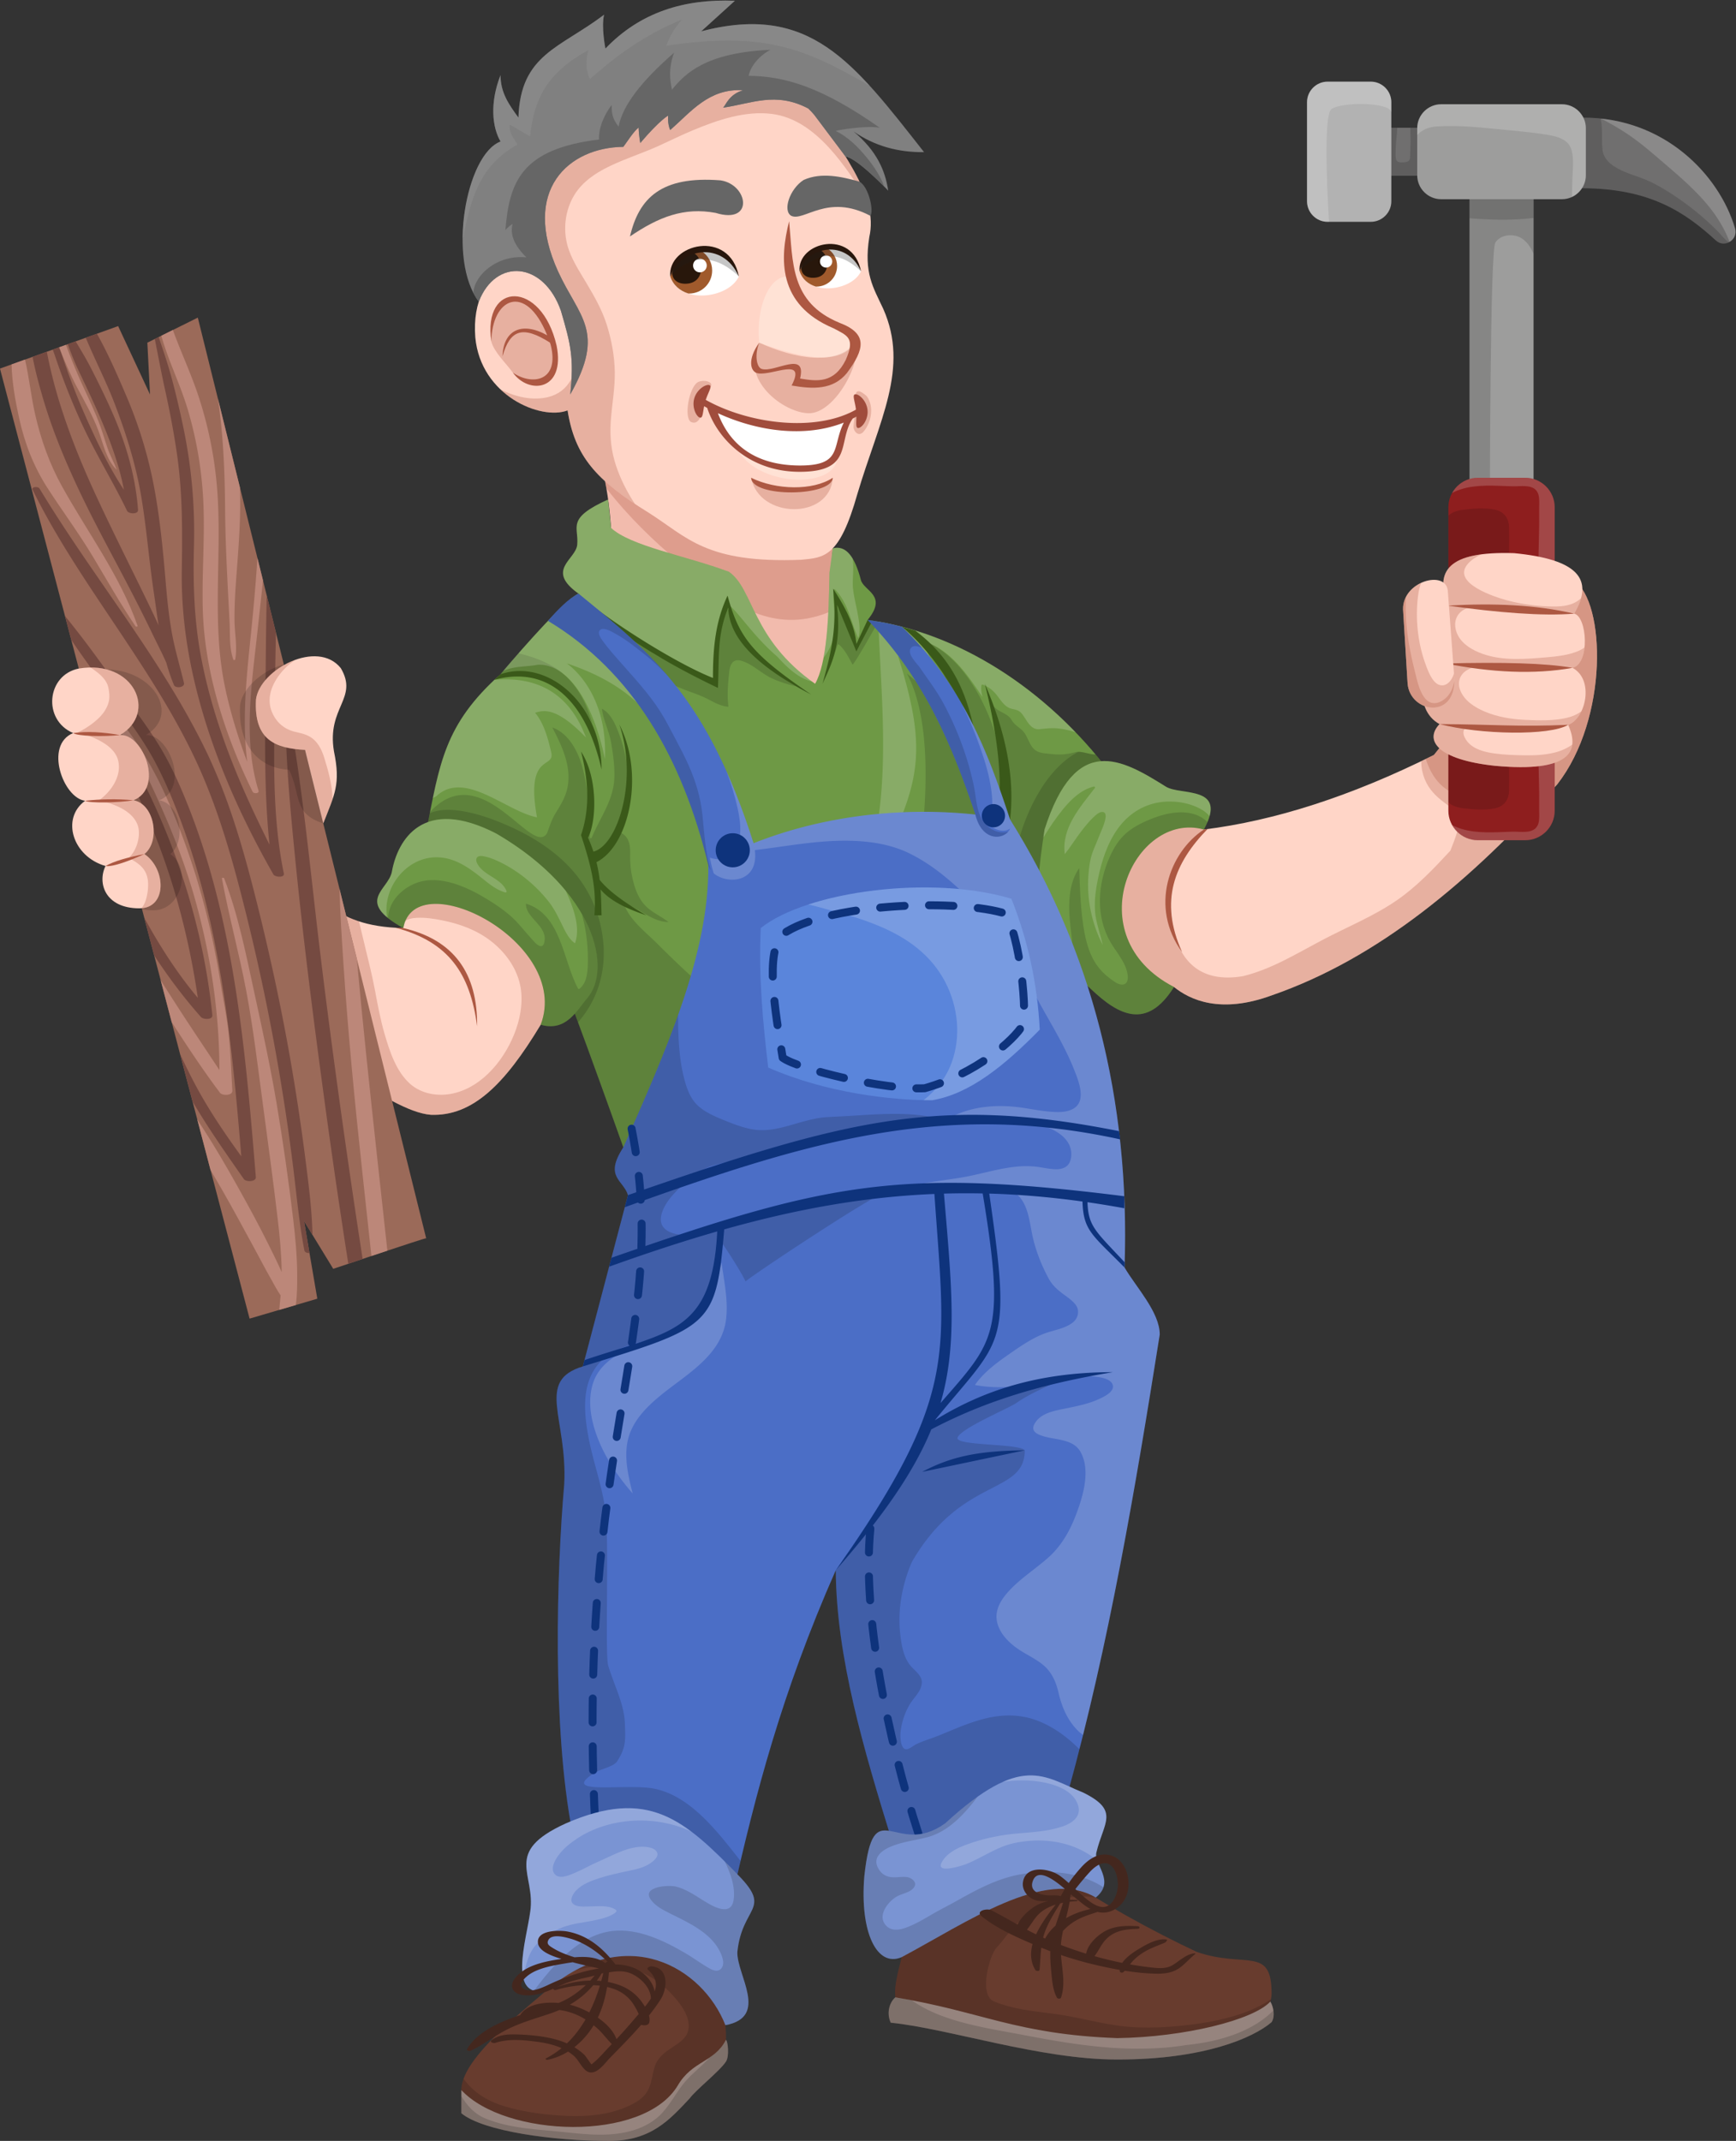 <?xml version="1.0" encoding="UTF-8" standalone="no"?>
<svg
   width="2289.167"
   height="2822.902"
   version="1.1"
   id="svg2350"
   sodipodi:docname="monty-big.svg"
   inkscape:version="1.2 (dc2aedaf03, 2022-05-15)"
   xmlns:inkscape="http://www.inkscape.org/namespaces/inkscape"
   xmlns:sodipodi="http://sodipodi.sourceforge.net/DTD/sodipodi-0.dtd"
   xmlns="http://www.w3.org/2000/svg"
   xmlns:svg="http://www.w3.org/2000/svg">
  <rect width="100%" height="100%" fill="#333333" stroke="none"/>
  <sodipodi:namedview
     id="namedview2352"
     pagecolor="#ffffff"
     bordercolor="#000000"
     borderopacity="0.25"
     inkscape:showpageshadow="2"
     inkscape:pageopacity="0.0"
     inkscape:pagecheckerboard="0"
     inkscape:deskcolor="#d1d1d1"
     showgrid="false"
     inkscape:zoom="4.6987106"
     inkscape:cx="997.29488"
     inkscape:cy="380.3171"
     inkscape:window-width="1920"
     inkscape:window-height="1009"
     inkscape:window-x="-8"
     inkscape:window-y="-8"
     inkscape:window-maximized="1"
     inkscape:current-layer="g2348" />
  <defs
     id="defs1954">
    <clipPath
       id="a"
       clipPathUnits="userSpaceOnUse">
      <path
         d="M0 2340.345h1897.847V0H0Z"
         id="path1783" />
    </clipPath>
    <clipPath
       id="b"
       clipPathUnits="userSpaceOnUse">
      <path
         d="M685.603 1768.86h228.718v-152.73H685.603Z"
         id="path1786" />
    </clipPath>
    <clipPath
       id="c"
       clipPathUnits="userSpaceOnUse">
      <path
         d="M770.65 1852.58h23.49v-41.34h-23.49z"
         id="path1789" />
    </clipPath>
    <clipPath
       id="d"
       clipPathUnits="userSpaceOnUse">
      <path
         d="M934.871 1842.29h17.418v-42.24h-17.418z"
         id="path1792" />
    </clipPath>
    <clipPath
       id="e"
       clipPathUnits="userSpaceOnUse">
      <path
         d="M585.523 2155.01h362.449v-424.17H585.523Z"
         id="path1795" />
    </clipPath>
    <clipPath
       id="f"
       clipPathUnits="userSpaceOnUse">
      <path
         d="M836.508 1890.35H937.63v-69.79H836.508Z"
         id="path1798" />
    </clipPath>
    <clipPath
       id="g"
       clipPathUnits="userSpaceOnUse">
      <path
         d="M833.564 1756.71h80.757v-31.03h-80.757z"
         id="path1801" />
    </clipPath>
    <clipPath
       id="h"
       clipPathUnits="userSpaceOnUse">
      <path
         d="M576.432 1934.05h61.663v-83.94h-61.663z"
         id="path1804" />
    </clipPath>
    <clipPath
       id="i"
       clipPathUnits="userSpaceOnUse">
      <path
         d="M841.007 1955.82h95.149v-80.04h-95.149z"
         id="path1807" />
    </clipPath>
    <clipPath
       id="j"
       clipPathUnits="userSpaceOnUse">
      <path
         d="M821.403 1782.38h97.183v-27.55h-97.183z"
         id="path1810" />
    </clipPath>
    <clipPath
       id="k"
       clipPathUnits="userSpaceOnUse">
      <path
         d="M881.485 1983.45h60.745v-22.5h-60.745z"
         id="path1813" />
    </clipPath>
    <clipPath
       id="l"
       clipPathUnits="userSpaceOnUse">
      <path
         d="M753.591 1980.94h67.812v-25.12h-67.812z"
         id="path1816" />
    </clipPath>
    <clipPath
       id="m"
       clipPathUnits="userSpaceOnUse">
      <path
         d="M548.143 2228.76h402.804v-236.77H548.143Z"
         id="path1819" />
    </clipPath>
    <clipPath
       id="n"
       clipPathUnits="userSpaceOnUse">
      <path
         d="M1176.63 1655.25h493.69v-419.48h-493.69z"
         id="path1822" />
    </clipPath>
    <clipPath
       id="o"
       clipPathUnits="userSpaceOnUse">
      <path
         d="M1500.91 1655.25h169.41v-220.14h-169.41z"
         id="path1825" />
    </clipPath>
    <clipPath
       id="p"
       clipPathUnits="userSpaceOnUse">
      <path
         d="M309.498 1354.04h326.594v-227.49H309.498Z"
         id="path1828" />
    </clipPath>
    <clipPath
       id="q"
       clipPathUnits="userSpaceOnUse">
      <path
         d="M512.091 1639.73h676.729v-545.3H512.091Z"
         id="path1831" />
    </clipPath>
    <clipPath
       id="r"
       clipPathUnits="userSpaceOnUse">
      <path
         d="M1093.48 1485.65h95.34v-200.87h-95.34z"
         id="path1834" />
    </clipPath>
    <clipPath
       id="s"
       clipPathUnits="userSpaceOnUse">
      <path
         d="M512.091 1428.26h175.684v-210.11H512.091Z"
         id="path1837" />
    </clipPath>
    <clipPath
       id="t"
       clipPathUnits="userSpaceOnUse">
      <path
         d="M518.68 1735.24h635.88v-408.53H518.68Z"
         id="path1840" />
    </clipPath>
    <clipPath
       id="u"
       clipPathUnits="userSpaceOnUse">
      <path
         d="M1122.61 1476.53h165.54v-182.01h-165.54z"
         id="path1843" />
    </clipPath>
    <clipPath
       id="v"
       clipPathUnits="userSpaceOnUse">
      <path
         d="M1116.65 1425.81h168.37v-199.88h-168.37z"
         id="path1846" />
    </clipPath>
    <clipPath
       id="w"
       clipPathUnits="userSpaceOnUse">
      <path
         d="M463.659 1419.17h197.676v-122.94H463.659Z"
         id="path1849" />
    </clipPath>
    <clipPath
       id="x"
       clipPathUnits="userSpaceOnUse">
      <path
         d="M474.396 1358.77h207.265v-144.55H474.396Z"
         id="path1852" />
    </clipPath>
    <clipPath
       id="y"
       clipPathUnits="userSpaceOnUse">
      <path
         d="M674.352 1426.31h563.398V513.294H674.352Z"
         id="path1855" />
    </clipPath>
    <clipPath
       id="z"
       clipPathUnits="userSpaceOnUse">
      <path
         d="M917.279 863.132h241.031V407.433H917.279Z"
         id="path1858" />
    </clipPath>
    <clipPath
       id="A"
       clipPathUnits="userSpaceOnUse">
      <path
         d="M641.087 1225.39h373.883V355.637H641.087Z"
         id="path1861" />
    </clipPath>
    <clipPath
       id="B"
       clipPathUnits="userSpaceOnUse">
      <path
         d="M890.126 1351.48h228.924v-210.49H890.126Z"
         id="path1864" />
    </clipPath>
    <clipPath
       id="C"
       clipPathUnits="userSpaceOnUse">
      <path
         d="M1042.05 1532.92h48.6v-125.27h-48.6z"
         id="path1867" />
    </clipPath>
    <clipPath
       id="D"
       clipPathUnits="userSpaceOnUse">
      <path
         d="M948.781 1616.13h139.139v-214.47H948.781Z"
         id="path1870" />
    </clipPath>
    <clipPath
       id="E"
       clipPathUnits="userSpaceOnUse">
      <path
         d="M632.612 1642.12h160.915V1368.6H632.612Z"
         id="path1873" />
    </clipPath>
    <clipPath
       id="F"
       clipPathUnits="userSpaceOnUse">
      <path
         d="M792.704 1466.46h44.9v-107.27h-44.9z"
         id="path1876" />
    </clipPath>
    <clipPath
       id="G"
       clipPathUnits="userSpaceOnUse">
      <path
         d="M975.949 373.369h371.801V204.925H975.949Z"
         id="path1879" />
    </clipPath>
    <clipPath
       id="H"
       clipPathUnits="userSpaceOnUse">
      <path
         d="M969.575 253.64h380.895v-61.521H969.575Z"
         id="path1882" />
    </clipPath>
    <clipPath
       id="I"
       clipPathUnits="userSpaceOnUse">
      <path
         d="M546.899 317.758h261.794V119.222H546.899Z"
         id="path1885" />
    </clipPath>
    <clipPath
       id="J"
       clipPathUnits="userSpaceOnUse">
      <path
         d="M546.899 211.592h263.819V111.584H546.899Z"
         id="path1888" />
    </clipPath>
    <clipPath
       id="K"
       clipPathUnits="userSpaceOnUse">
      <path
         d="M1021.08 473.135h163.86v-92.148h-163.86z"
         id="path1891" />
    </clipPath>
    <clipPath
       id="L"
       clipPathUnits="userSpaceOnUse">
      <path
         d="M944.772 452.173h237.318V291.531H944.772Z"
         id="path1894" />
    </clipPath>
    <clipPath
       id="M"
       clipPathUnits="userSpaceOnUse">
      <path
         d="M607.03 440.742H774.4V273.897H607.03Z"
         id="path1897" />
    </clipPath>
    <clipPath
       id="N"
       clipPathUnits="userSpaceOnUse">
      <path
         d="M618.773 388.079h217.889V226.102H618.773Z"
         id="path1900" />
    </clipPath>
    <clipPath
       id="O"
       clipPathUnits="userSpaceOnUse">
      <path
         d="M155.927 1574.25h261.4v-245.38h-261.4z"
         id="path1903" />
    </clipPath>
    <clipPath
       id="P"
       clipPathUnits="userSpaceOnUse">
      <path
         d="M343.575 1576.67h75.945v-161.84h-75.945Z"
         id="path1906" />
    </clipPath>
    <clipPath
       id="Q"
       clipPathUnits="userSpaceOnUse">
      <path
         d="M167.712 1569.02h81.628v-238.1h-81.628z"
         id="path1909" />
    </clipPath>
    <clipPath
       id="R"
       clipPathUnits="userSpaceOnUse">
      <path
         d="M1544.18 2048.03h63.38v-323.42h-63.38z"
         id="path1912" />
    </clipPath>
    <clipPath
       id="S"
       clipPathUnits="userSpaceOnUse">
      <path
         d="M1544.18 2048.03h63.38v-36.05h-63.38z"
         id="path1915" />
    </clipPath>
    <clipPath
       id="T"
       clipPathUnits="userSpaceOnUse">
      <path
         d="M1526.98 1756.73h101.48v-216.22h-101.48z"
         id="path1918" />
    </clipPath>
    <clipPath
       id="U"
       clipPathUnits="userSpaceOnUse">
      <path
         d="M1523.29 1726.37h60.13v-187.54h-60.13z"
         id="path1921" />
    </clipPath>
    <clipPath
       id="V"
       clipPathUnits="userSpaceOnUse">
      <path
         d="M1526.98 1614.43h101.48v-216.22h-101.48z"
         id="path1924" />
    </clipPath>
    <clipPath
       id="W"
       clipPathUnits="userSpaceOnUse">
      <path
         d="M1523.29 1616.11h60.13v-187.54h-60.13z"
         id="path1927" />
    </clipPath>
    <clipPath
       id="X"
       clipPathUnits="userSpaceOnUse">
      <path
         d="M1674.29 2112.02h133.07v-121.94h-133.07z"
         id="path1930" />
    </clipPath>
    <clipPath
       id="Y"
       clipPathUnits="userSpaceOnUse">
      <path
         d="M1655.46 2112.97h145.17v-124.55h-145.17z"
         id="path1933" />
    </clipPath>
    <clipPath
       id="Z"
       clipPathUnits="userSpaceOnUse">
      <path
         d="M1431.31 2102.95h134.14v-47.45h-134.14z"
         id="path1936" />
    </clipPath>
    <clipPath
       id="aa"
       clipPathUnits="userSpaceOnUse">
      <path
         d="M1492.47 2126.18h166.8v-91.67h-166.8z"
         id="path1939" />
    </clipPath>
    <clipPath
       id="ab"
       clipPathUnits="userSpaceOnUse">
      <path
         d="M1383.46 2148.55h83.4V2009.9h-83.4z"
         id="path1942" />
    </clipPath>
    <clipPath
       id="ac"
       clipPathUnits="userSpaceOnUse">
      <path
         d="M1497.77 1680.97h160.2V1470.5h-160.2z"
         id="path1945" />
    </clipPath>
    <clipPath
       id="ad"
       clipPathUnits="userSpaceOnUse">
      <path
         d="M1478.46 1652.78h50.75v-123.39h-50.75z"
         id="path1948" />
    </clipPath>
    <clipPath
       id="ae"
       clipPathUnits="userSpaceOnUse">
      <path
         d="M1478.46 1638.92h50.73V1529.4h-50.73z"
         id="path1951" />
    </clipPath>
  </defs>
  <g
     clip-path="url(#a)"
     transform="matrix(1.333 0 0 -1.333 -120.648 2971.68)"
     id="g2348">
    <path
       d="M0 0c9.845-39.067 10.973-78.915 11.021-118.859l217.698-156.952c-4.59 78.467-4.926 141.52-.001 193.893z"
       style="fill:#f2bbad;fill-opacity:1;fill-rule:nonzero;stroke:none"
       transform="translate(685.603 1768.856)"
       id="path1956" />
    <g
       clip-path="url(#b)"
       opacity=".3"
       id="g1960">
      <path
         d="M0 0c-48.977-8.992-90.76 25.504-125.914 54.69-26.732 22.195-51.703 46.627-72.983 73.99-1.302 7.557-2.866 15.091-4.757 22.596L25.064 69.358c-1.826-19.421-2.926-40.32-3.357-62.919C14.667 3.462 7.271 1.335 0 0"
         style="fill:#ad5842;fill-opacity:1;fill-rule:nonzero;stroke:none"
         transform="translate(889.257 1617.58)"
         id="path1958" />
    </g>
    <path
       d="M0 0c52.443-76.605 85.946-117.96 76.835-158.594-5.664-35.708 3.94-49.745 13.791-70.923 26.104-58.857-3.94-110.326-25.611-183.22-17.731-62.797-32.753-62.798-55.492-65.014-94.483-3.694-112.46 22.163-151.041 46.626-52.29 32.178-72.977 56.065-80.118 101.132-26.351-10.097-85.946 14.529-91.283 72.237-5.746 72.073 58.037 96.453 84.715 26.268-39.54 69.781-39.335 127.692-15.761 178.623C-181.727-9.418-99.731 7.292 0 0"
       style="fill:#ffd5c7;fill-opacity:1;fill-rule:nonzero;stroke:none"
       transform="translate(873.604 2153.36)"
       id="path1962" />
    <g
       clip-path="url(#c)"
       opacity=".3"
       id="g1966">
      <path
         d="M0 0c2.785 1.134 6.196 1.351 9.062.444 5.447-1.723 3.906-4.659 1.395-8.259-3.236-4.638-6.379-16.195-5.744-15.768-2.184-6.599.338-5.643-2.986-11.804-2.021-3.747-4.605-6.194-9.021-4.275C-14.648-35.711-9.328-4.386 0 0"
         style="fill:#ad5842;fill-opacity:1;fill-rule:nonzero;stroke:none"
         transform="translate(781.395 1851.57)"
         id="path1964" />
    </g>
    <g
       clip-path="url(#d)"
       opacity=".3"
       id="g1970">
      <path
         d="M0 0c-.464 1.637-.864 3.288-1.015 4.996-.29 3.278.482 6.763 4.395 5.341 2.107-.766 6.064-3.661 7.206-5.412 4.918-7.54 4.659-18.193 1.043-26.231-1.356-3.014-3.058-6.183-5.393-8.553-4.35-4.414-9.379.532-9.339 5.388C-3.062-19.396.5.49 0 0"
         style="fill:#ad5842;fill-opacity:1;fill-rule:nonzero;stroke:none"
         transform="translate(937.974 1831.625)"
         id="path1968" />
    </g>
    <g
       clip-path="url(#e)"
       opacity=".3"
       id="g1974">
      <path
         d="M0 0c20.183 4.932 28.918 23.622 28.055 42.985-.908 20.394-9.437 40.529-20.398 57.491-2.628 4.067-5.557 8.237-8.774 12.254-25.278 57.756-22.42 107.109-2.004 151.217 62.238 43.447 144.234 60.157 243.965 52.865 36.989-54.03 64.53-90.517 74.368-121.592-11.192 17.702-22.724 35.297-36.814 50.831-15.135 16.688-33.915 31.044-56.859 34.012-26.364 3.411-53.521-5.871-77.532-15.796-11.549-4.774-22.701-10.336-34.06-15.518-9.385-4.281-19.081-7.846-28.668-11.639-17.446-6.902-35.961-14.512-48.92-28.619-13.943-15.177-18.674-37.982-13.462-57.798 3.62-13.755 11.768-25.809 18.949-37.892 7.833-13.178 15.405-26.387 20.06-41.076 4.748-14.98 7.782-31.247 8.011-46.971.225-15.52-2.577-30.86-3.819-46.287-1.131-14.038-.367-27.607 3.479-41.203 3.756-13.28 9.728-25.891 16.861-37.675 1.085-1.793 2.247-3.538 3.385-5.299-42.435 28.099-60.124 51.566-66.615 92.529-16.327-6.256-45.407.832-66.445 20.845C-32.56.128-15.495-3.787 0 0"
         style="fill:#ad5842;fill-opacity:1;fill-rule:nonzero;stroke:none"
         transform="translate(632.76 1836.547)"
         id="path1972" />
    </g>
    <g
       clip-path="url(#f)"
       opacity=".3"
       id="g1978">
      <path
         d="M0 0c-17.573-23.149-59.123-16.254-94.565 0-20.188-36.612 24.626-69.791 49.253-69.791C-19.373-69.791 8.209-17.567 0 0"
         style="fill:#ad5842;fill-opacity:1;fill-rule:nonzero;stroke:none"
         transform="translate(936.156 1890.35)"
         id="path1976" />
    </g>
    <g
       clip-path="url(#g)"
       opacity=".3"
       id="g1982">
      <path
         d="M0 0c-2.791-41.865-73.058-40.88-80.757 0C-62.387-15.515-20.85-18.88 0 0"
         style="fill:#ad5842;fill-opacity:1;fill-rule:nonzero;stroke:none"
         transform="translate(914.32 1756.711)"
         id="path1980" />
    </g>
    <g
       clip-path="url(#h)"
       opacity=".3"
       id="g1986">
      <path
         d="M0 0c-5.971 8.403-18.552 20.193-21.179 30.537-3.283 52.043 39.402 60.088 58.611 4.268C47.651-5.197 29.552-24.134 0 0"
         style="fill:#ad5842;fill-opacity:1;fill-rule:nonzero;stroke:none"
         transform="translate(597.79 1860.798)"
         id="path1984" />
    </g>
    <g
       clip-path="url(#i)"
       opacity=".45"
       id="g1990">
      <path
         d="M0 0c-13.991-22.373-50.32-16.239-94.565 0-3.448 32.737 8.701 65.474 27.843 65.474C-62.551 37.821-6.29 12.477 0 0"
         style="fill:#fff1e6;fill-opacity:1;fill-rule:nonzero;stroke:none"
         transform="translate(936.156 1890.35)"
         id="path1988" />
    </g>
    <g
       clip-path="url(#j)"
       opacity=".45"
       id="g1994">
      <path
         d="M0 0c.542-30.73-74.101-31.029-97.179 4.984C-64.027-13.649-22.941-21.141 0 0"
         style="fill:#fff1e6;fill-opacity:1;fill-rule:nonzero;stroke:none"
         transform="translate(918.583 1777.397)"
         id="path1992" />
    </g>
    <path
       d="M0 0c3.866-40.449.821-80.282 49.745-100.475 28.567-10.836 24.807-26.253 7.389-49.745-13.782-16.87-33.752-15.954-54.671-12.314 14.799 28.633-18.105 9.808-33.099 11.997-7.96 1.162-10.872 13.906 1.085 30.36-4.816-11.85-2.735-24.398 2.449-25.984 12.841-3.928 44.722 18.945 37.938-9.477 16.694-2.772 33.656-5.132 45.312 18.716 9.335 21.458 1.642 23.641-12.313 31.029C-11.985-82.355-9.194-36.447 0 0"
       style="fill:#ad5842;fill-opacity:1;fill-rule:nonzero;stroke:none"
       transform="translate(871.142 2010.526)"
       id="path1996" />
    <path
       d="M0 0c-13.134 32.178-52.552 27.745-60.745 0C-52.552-24.955-9.358-19.865 0 0"
       style="fill:#fff;fill-opacity:1;fill-rule:nonzero;stroke:none"
       transform="translate(942.23 1960.946)"
       id="path1998" />
    <path
       d="M0 0c2.561-7.821 8.589-12.707 15.938-15.072.256-.019.532-.019.788-.019 11.249 0 20.371 9.122 20.371 20.371 0 7.21-3.743 13.534-9.397 17.159C15.485 21.573 4.019 13.574 0 0"
       style="fill:#a05a2c;fill-opacity:1;fill-rule:nonzero;stroke:none"
       transform="translate(881.485 1960.94)"
       id="path2000" />
    <path
       d="M0 0c-.679-5.509 3.584-10.506 11.545-10.416 9.407-.001 14.06 6.296 14.06 14.06 0 6.554-3.71 12.793-8.457 13.814C8.717 16.86 2.774 9.369 0 0"
       style="fill:#28170b;fill-opacity:1;fill-rule:nonzero;stroke:none"
       transform="translate(883.291 1964.935)"
       id="path2002" />
    <path
       d="M0 0a6.054 6.054 0 1 1 12.108 0A6.054 6.054 0 0 1 0 0"
       style="fill:#fff;fill-opacity:1;fill-rule:nonzero;stroke:none"
       transform="translate(901.668 1970.667)"
       id="path2004" />
    <g
       clip-path="url(#k)"
       opacity=".25"
       id="g2008">
      <path
         d="M0 0c-13.134 32.178-52.552 27.745-60.745 0C-47.447 15.776-24.79 23.969 0 0"
         style="fill:#1d1d1b;fill-opacity:1;fill-rule:nonzero;stroke:none"
         transform="translate(942.23 1960.946)"
         id="path2006" />
    </g>
    <path
       d="M0 0c-8.209 42.686-63.536 28.895-60.745 0C-52.552 24.79-14.447 32.342 0 0"
       style="fill:#28160c;fill-opacity:1;fill-rule:nonzero;stroke:none"
       transform="translate(942.23 1960.946)"
       id="path2010" />
    <path
       d="M0 0c-14.662 35.922-58.666 30.973-67.812 0C-58.665-27.858-10.446-22.177 0 0"
       style="fill:#fff;fill-opacity:1;fill-rule:nonzero;stroke:none"
       transform="translate(821.403 1955.824)"
       id="path2012" />
    <path
       d="M0 0c2.859-8.731 9.589-14.186 17.793-16.825.285-.022.593-.022.879-.022 12.558 0 22.741 10.183 22.741 22.741 0 8.05-4.179 15.109-10.491 19.156C17.286 24.082 4.487 15.153 0 0"
       style="fill:#a05a2c;fill-opacity:1;fill-rule:nonzero;stroke:none"
       transform="translate(753.591 1955.817)"
       id="path2014" />
    <path
       d="M0 0c-.758-6.15 4.001-11.728 12.888-11.628 10.502-.001 15.696 7.029 15.696 15.696 0 7.317-4.142 14.281-9.441 15.421C9.732 18.821 3.097 10.459 0 0"
       style="fill:#28170b;fill-opacity:1;fill-rule:nonzero;stroke:none"
       transform="translate(755.607 1960.278)"
       id="path2016" />
    <path
       d="M0 0a6.758 6.758 0 0 1 6.758-6.758 6.758 6.758 0 1 1 0 13.516A6.758 6.758 0 0 1 0 0"
       style="fill:#fff;fill-opacity:1;fill-rule:nonzero;stroke:none"
       transform="translate(776.123 1966.677)"
       id="path2018" />
    <g
       clip-path="url(#l)"
       opacity=".25"
       id="g2022">
      <path
         d="M0 0c-14.662 35.922-58.666 30.973-67.812 0C-52.967 17.611-27.675 26.758 0 0"
         style="fill:#1d1d1b;fill-opacity:1;fill-rule:nonzero;stroke:none"
         transform="translate(821.403 1955.824)"
         id="path2020" />
    </g>
    <path
       d="M0 0c-9.164 47.651-70.928 32.256-67.812 0C-58.666 27.674-16.128 36.105 0 0"
       style="fill:#28160c;fill-opacity:1;fill-rule:nonzero;stroke:none"
       transform="translate(821.403 1955.824)"
       id="path2024" />
    <path
       d="M0 0c-9.194 59.76 49.514 61.35 64.521-3.94 8.866-44.656-27.417-48.76-43.342-26.597 18.716-13.104 46.749-9.007 37.432 27.582-.233.705-.47 1.388-.706 2.074C31.083 16.172 18.461 12.038 11-14.448c.762 25.43 18.627 35.046 44.219 20.76C33.693 59.486.156 42.616 0 0"
       style="fill:#ad5842;fill-opacity:1;fill-rule:nonzero;stroke:none"
       transform="translate(576.61 1891.334)"
       id="path2026" />
    <g
       style="fill:#666"
       id="g2030">
      <path
         d="M0 0c-42.571 22.447-65.673-6.127-78.276 0-8.569 5.022-1.637 26.475 12.296 35.441 17.545 7.898 37.775 3.277 55.282-1.689C-1.405 28.537 3.654 4.366 0 0"
         style="fill:#666;fill-opacity:1;fill-rule:nonzero;stroke:none"
         transform="translate(951.466 2015.862)"
         id="path2028" />
    </g>
    <g
       style="fill:#666"
       id="g2034">
      <path
         d="M0 0c27.582-4.269 33.328-43.999-4.925-32.178-31.067 5.746-55.984-3.756-84.715-23.313C-80.774-17.567-58.775 4.64 0 0"
         style="fill:#666;fill-opacity:1;fill-rule:nonzero;stroke:none"
         transform="translate(803.337 2050.914)"
         id="path2032" />
    </g>
    <path
       d="M0 0c-40.3-13.113-62.818-16.905-133.321 7.492 7.581-26.958 32.947-59.097 84.911-58.784C-8.164-52.444-11.718-32.754 0 0"
       style="fill:#fff;fill-opacity:1;fill-rule:nonzero;stroke:none"
       transform="translate(929.866 1816.367)"
       id="path2036" />
    <path
       d="M0 0c39.08-17.956 86.125-24.49 124.508-9.249-11.978-23.958-.871-42.763-44.399-42.45C30.173-51.237 9.175-24.587 0 0m-17.902-4.314c2.888-.834 2.906 4.421 4.24 11.244A186.763 186.763 0 0 1-10.6 5.261c9.579-29.77 41.003-63.199 91.366-63.199 53.901 0 37.193 30.189 52.5 52.64 1.24.627 2.462 1.293 3.678 1.971-.03-6.659-.868-11.536 2.041-11.269 3.646.335 9.842 8.432 8.997 17.641-.844 9.21-8.409 16.046-12.055 15.711-3.437-.315-.426-6.73.639-15.178-40.821-23.052-107.09-13.691-148.621 9.626 2.642 8.029 6.752 13.703 3.453 14.657-3.517 1.017-12.237-4.268-14.805-13.152-2.568-8.885 1.987-18.006 5.505-19.023"
       style="fill:#a04c3c;fill-opacity:1;fill-rule:nonzero;stroke:none"
       transform="translate(800.72 1820.56)"
       id="path2038" />
    <path
       d="M0 0c.71-19.812 79.925-18.726 80.757 0C61.056-12.978 24.772-12.151 0 0"
       style="fill:#ad5842;fill-opacity:1;fill-rule:nonzero;stroke:none"
       transform="translate(833.564 1756.71)"
       id="path2040" />
    <g
       style="fill:gray"
       id="g2044">
      <path
         d="M0 0c-8.209 14.119-10.836 38.089 0 65.67 0-17.074 7.88-28.566 17.731-42.029 1.97 62.715 41.043 68.626 84.714 101.789-2.955-12.053 1.314-33.492 1.314-33.492 34.374 35.981 78.033 49.374 128.056 47.283l-33.265-30.208c107.531 27.996 150.091-30.032 220.426-119.519-25.817-.334-49.117 6.189-69.61 20.357 22.84-19.121 31.247-38.697 34.148-58.446 0 0-30.672 32.386-42.219 33.777l-30.877 41.087c-1.823 2.263-3.855 4.361-5.984 6.377-32.224 17.021-56.291 4.789-84.212.846 2.912 2.886 5.683 12.97 19.701 17.239-33.741 1.988-51.266-21.179-72.087-39.402-2.839 6.475-2.019 14.283-2.019 14.283s-7.88-3.94-27.581-27.089c-.948 5.461-1.488 10.554-1.66 15.304-5.031-3.987-11.445-14.28-15.086-19.08C67.312-5.91 20.357-47.939 56.867-128.385c20.953-45.756 47.549-59.103 12.087-121.818 3.941 36.118.401 49.907-9.194 82.744-17.074 48.796-64.357 52.618-81.25 9.133C-52.865-117.134-34.181-12.914 0 0"
         style="fill:gray;fill-opacity:1;fill-rule:nonzero;stroke:none"
         transform="translate(585.64 2089.33)"
         id="path2042" />
    </g>
    <g
       style="fill:#999"
       id="g2050">
      <g
         clip-path="url(#m)"
         opacity=".35"
         style="fill:#999"
         id="g2048">
        <path
           d="M0 0c3.359 9.714 8.741 18.198 15.562 25.902-45.03-18.26-74.268-44.35-91.044-58.767-4.566 7.88-4.14 19.815-1.62 28.479-40.98-22.158-54.024-48.922-57.59-84.815.422-1.684-20.031 11.826-20.175 10.878-1.16-7.657 3.834-13.293 7.66-19.371-39.472-21.962-46.669-56.823-54.316-94.426-.081 42.835 15.482 89.026 37.497 97.344-8.209 14.12-10.836 38.089 0 65.671 0-17.075 7.881-28.567 17.731-42.03 1.97 62.716 41.043 68.626 84.715 101.79-2.956-12.053 1.313-33.492 1.313-33.492 34.375 35.98 78.033 49.373 128.057 47.283L34.524 14.237c77.951 20.295 121.76-4.624 166.757-53.955C135.84-1.804 95.806 14.165 0 0"
           style="fill:#999;fill-opacity:1;fill-rule:nonzero;stroke:none"
           transform="translate(749.666 2184.106)"
           id="path2046" />
      </g>
    </g>
    <g
       style="fill:#666"
       id="g2054">
      <path
         d="M0 0c-11.448 10.982-16.559 22.419-13.762 32.671.206.926-5.467-3.39-7.064-5.757 3.902 47.946 15.947 80.31 92.624 89.675-.632 10.103 4.478 23.974 12.566 34.087-.034-7.409.064-12.668 6.803-21.41 3.847 20.909 22.584 45 54.91 73.233-5.267-14.479-4.559-25.158-2.109-36.695 13.22 16.614 34.269 36.69 97.323 39.507-12.438-6.711-20.104-17.661-21.437-25.745 35.645-.311 72.268-11.018 129.571-51.285-14.78 2.486-44.021-2.926-43.377-3.245 12.012-5.947 22.013-15.794 30.42-26.076 7.045-8.617 13.632-18.376 17.519-28.974-8.626 8.704-29.31 28.696-38.329 29.783l-30.877 41.087c-1.823 2.264-3.855 4.361-5.984 6.377-32.224 17.021-56.29 4.789-84.212.846 2.912 2.886 5.684 12.97 19.701 17.239-33.741 1.988-51.266-21.179-72.086-39.402-2.84 6.475-2.02 14.283-2.02 14.283s-7.88-3.94-27.581-27.089c-.948 5.461-1.487 10.554-1.659 15.304-5.032-3.987-11.445-14.28-15.087-19.08C41.675 108.677-5.279 66.648 31.23-13.798c20.953-45.756 47.55-59.103 12.088-121.818 3.94 36.118.4 49.907-9.195 82.744C17.049-4.076-30.234-.254-47.127-43.739c-1.973 2.591-3.748 5.432-5.334 8.483C-51.965-18.219-29.456 2.952 0 0"
         style="fill:#666;fill-opacity:1;fill-rule:nonzero;stroke:none"
         transform="translate(611.277 1974.743)"
         id="path2052" />
    </g>
    <path
       d="M0 0c15.432-12.477 45.641-27.087 96.864-8.208 104.883 36.362 196.769 112.9 282.381 208.832 50.566 65.013 47.939 179.608 16.417 201.607L257.099 229.518c-81.888-40.81-157.627-65.097-227.548-73.742C-63.044 220.323-138.893 17.402 0 0"
       style="fill:#ffd5c7;fill-opacity:1;fill-rule:nonzero;stroke:none"
       transform="translate(1251.867 1253.021)"
       id="path2056" />
    <g
       clip-path="url(#n)"
       opacity=".3"
       id="g2060">
      <path
         d="M0 0c-9.366-11.529-20.715-21.999-26.318-35.808-9.879-18.375-19.651-123.744 65.163-109.226 27.948 6.87 52.731 22.183 77.922 35.502 24.856 13.141 51.078 23.614 74.324 39.669 19.63 13.558 36.423 31.303 52.724 48.916 4.535 10.998 10.952 28.322 8.471 33.19-3.271 6.415-9.348 10.614-14.964 14.814-8.091 6.051-14.928 13.079-18.787 22.608-2.321 5.731-3.554 11.862-3.505 17.968 4.16 2.002 8.325 4.02 12.517 6.109l138.564 172.713c15.941-11.125 24.485-45.932 22.505-86.029l-.215-3.751c-2.496-38.243-14.506-80.712-38.707-111.828-85.613-95.931-177.499-172.469-282.381-208.831-51.223-18.879-81.432-4.269-96.864 8.208C-166.948-138.561-91.219 58.205 0 0"
         style="fill:#ad5842;fill-opacity:1;fill-rule:nonzero;stroke:none"
         transform="translate(1281.419 1408.797)"
         id="path2058" />
    </g>
    <g
       clip-path="url(#o)"
       opacity=".3"
       id="g2064">
      <path
         d="M0 0c-5.32-2.507-10.963-4.399-16.205-6.003-15.858-4.852-32.103-7.379-48.702-5.711-16.985 1.707-36.38 7.35-47.832 20.783-5.519 6.474-9.118 14.154-11.783 22.204 2.681 1.301 5.358 2.587 8.057 3.932L22.098 207.918c15.941-11.125 24.485-45.932 22.505-86.029l-.215-3.751C41.892 79.895 29.882 37.426 5.681 6.311 3.792 4.194 1.896 2.098 0 0"
         style="fill:#ad5842;fill-opacity:1;fill-rule:nonzero;stroke:none"
         transform="translate(1625.431 1447.334)"
         id="path2062" />
    </g>
    <path
       d="M0 0c-34.281-22.641-54.057-76.722-21.498-121.32C-44.73-70.109-28.616-32.722 3.601.458Z"
       style="fill:#ad5842;fill-opacity:1;fill-rule:nonzero;stroke:none"
       transform="translate(1281.419 1408.797)"
       id="path2066" />
    <path
       d="M0 0c8.865 103.51 192.231-1.827 135.938-95.621-35.789-59.45-67.641-90.685-108.684-89.097-42.293 3.283-120.968 74.306-207.19 113.7l104.744 94.474C-58.818 10.349-36.729.72 0 0"
       style="fill:#ffd5c7;fill-opacity:1;fill-rule:nonzero;stroke:none"
       transform="translate(489.435 1311.323)"
       id="path2068" />
    <g
       clip-path="url(#p)"
       opacity=".3"
       id="g2072">
      <path
         d="M0 0c8.495-6.8 18.554-12.648 31.373-16.818 2.012-8.669 4.117-17.319 6.237-25.963 3.455-14.088 6.929-28.171 9.606-42.43 2.695-14.353 5.339-28.746 9.426-42.783 5.013-17.219 11.443-37.213 25.249-49.525 11.371-10.14 27.947-12.786 42.525-9.544 30.135 6.701 52.465 35.402 62.251 63.228 4.936 14.036 7.251 29.594 4.073 44.289-3.758 17.37-15.115 32.676-29.025 43.373-14.349 11.037-31.228 17.088-48.843 20.512-7.788 1.513-15.849 2.751-23.803 2.37-4.532-.217-9.505-.961-13.048-3.863C91.794 75.535 266.224-27.282 211.13-119.077c-35.789-59.449-67.64-90.685-108.684-89.097-42.293 3.283-120.968 74.306-207.191 113.7z"
         style="fill:#ad5842;fill-opacity:1;fill-rule:nonzero;stroke:none"
         transform="translate(414.243 1334.779)"
         id="path2070" />
    </g>
    <path
       d="M0 0c50.201-11.647 73.568-44.807 73.063-97.104C66.163-45.005 44.946-13.647-7.419.279z"
       style="fill:#ad5842;fill-opacity:1;fill-rule:nonzero;stroke:none"
       transform="translate(489.435 1311.323)"
       id="path2074" />
    <path
       d="M0 0c-63.27 44.532-60.326 93.456-85.287 110.859-42.791 15.9-97.192 25.282-116.575 43.318l-2.896 28.135c-41.789-18.892-28.858-26.74-30.553-44.721-1.407-14.932-31.721-24.871 1.28-48.404-10.974-3.968-51.717-49.589-77.28-79.789-55.702-49.91-60.003-88.152-73.432-155.639 0 0 111.311-101.46 118.207-108.355 6.895-6.896 76.834-203.906 76.834-203.906l433.424 205.877 48.267 164.504C228.945-4.72 141.275 51.099 51.947 63.197c20.248 24.455-3.818 28.534-6.673 39.542-5.797 22.349-14.481 34.764-27.787 31.27l-3.284-24.135C13.52 64.664 11.577 20.234 0 0"
       style="fill:#6e9945;fill-opacity:1;fill-rule:nonzero;stroke:none"
       transform="translate(896.834 1552.929)"
       id="path2076" />
    <g
       clip-path="url(#q)"
       opacity=".15"
       id="g2080">
      <path
         d="M0 0s111.311-101.46 118.207-108.356c6.895-6.895 76.835-203.905 76.835-203.905l195.007 92.629c-30.447 9.16-58.87 24.13-84.969 42.198-28.249 19.556-52.61 42.871-76.874 67.019-11.508 11.453-25.859 22.098-32.145 37.588-.283.698.55 1.427 1.212 1.212 14.455-4.699 26.711-17.727 42.4-17.788-7.096 5.598-15.677 9.148-22.194 15.506-7.056 6.884-10.588 16.383-12.925 25.759-2.148 8.617-2.885 16.725-2.739 25.579.166 10.138-1.129 18.55-11.633 22.595-.684.263-.982 1.073-.435 1.646 8.674 9.076 10.517 22.637 10.896 34.668a158.407 158.407 0 0 1-2.186 31.459c-1.755 10.258-4.38 20.469-8.134 30.184-3.217 8.326-7.914 19.262-16.453 23.539 1.36-11.376 7.013-21.689 8.986-32.943 2.007-11.449 3.676-23.432 3.315-35.068-.69-22.33-14.093-39.511-22.359-59.365-.4-.96-1.934-.939-1.935.263-.019 23.273-1.171 46.37-7.258 68.956-4.248 15.764-13.528 33.882-29.828 39.673 9.188-17.725 18.707-37.367 15.304-57.805-1.734-10.411-6.831-18.468-12.258-27.269-3.673-5.954-5.769-12.966-8.268-19.459C104.954-26.165 54.834 74.864 3.82 19.429 2.597 13.215 1.345 6.76 0 0m137.907 154.097c-11.618 10.885-27.308 17.36-42.571 21.292-.979.252-2.422.62-4.053.958a1560.097 1560.097 0 0 1-17.851-20.708c-.855-.767-1.669-1.524-2.5-2.285 9.287 2.567 19.053 3.4 29.073 1.907 23.694-3.531 45.277-18.781 58.56-38.424 2.325-3.439 4.35-7.051 6.115-10.775a168.1 168.1 0 0 1-5.398 15.708c-4.83 12.078-11.842 23.396-21.375 32.327m312.45-345.083 178.108 84.602L676.732 58.12a448.288 448.288 0 0 1-14.586 18.248c-5.897-.282-14.135 3.739-19.786 2.283-12.386-3.189-17.434-2.689-31.017-1.108-11.743 1.367-12.912 7.962-18.002 17.654-4.082 7.774-9.927 7.984-14.429 15.579-3.818 6.442-12.869 7.367-17.527 13.214 3.273-9.44 4.917-32.38 5.597-42.586-5.944 29.156-29.126 87.119-71.866 106.471 5.33-10.666 28.194-52.127 30.124-63.71 2.485-14.921 3.1-24.734-1.226-45.622-8.77 39.157-19.571 54.112-48.499 77.908 34.467-63.953 17.851-207.962-25.158-347.437M341.096 152.09c7.944-3.835 16.356-6.359 24.899-8.424-6.034 3.272-11.669 7.274-17.081 11.482-6.455 5.02-12.431 10.6-18.817 15.702-5.47 4.369-11.098 8.73-15.331 14.373-4.507 6.007-7.069 13.59-10.324 20.319-2.966 6.134-5.682 12.34-6.871 19.032-5.566-9.598-6.634-22.118-7.954-32.804-1.749-14.147-4.198-28.088-3.151-42.407.051-.695-.667-1.049-1.247-.95-16.415 2.806-32.932 11.941-46.199 22.436a.95.95 0 0 0-.33-.051c-10.505.522-18.868 10.092-27.065 15.612-6.288 4.233-12.895 7.842-19.026 12.357-6.296 4.638-12.377 9.56-18.592 14.303-9.006 6.872-18.395 13.165-27.431 19.97-2.717-1.933-6.129-4.852-10.023-8.488 11.443-13.794 25.24-25.754 39.34-36.741 25.309-19.719 52.082-37.038 82.279-48.325 6.867-2.567 13.578-4.853 20.113-8.189 6.375-3.253 13.375-7.396 20.717-7.695-1.471 11.504-.421 23.205.821 34.696.731 6.771 3.474 12.894 11.349 10.869 10.957-2.819 19.817-12.198 29.924-17.077m61.167 20.378a1.61 1.61 0 0 1-.009-.034c1.689 3.956 3.327 7.933 4.608 12.034.229.733 1.087.932 1.647.434 6.028-5.356 9.483-12.784 13.319-19.746 3.695 3.834 19.827 32.58 24.837 41.491-.022.41-.062.81-.061 1.232-2.267.39-4.535.76-6.805 1.094-3.386-8.599-7.31-16.981-11.435-25.264-.394-.79-1.57-.531-1.801.235-4.603 15.277-11.756 29.473-18.894 43.677-.241-6.224-.588-12.489-1.424-18.671 1.119-12.228-1.012-24.653-3.982-36.482"
         style="fill:#000;fill-opacity:1;fill-rule:nonzero;stroke:none"
         transform="translate(512.09 1406.688)"
         id="path2078" />
    </g>
    <g
       clip-path="url(#r)"
       opacity=".15"
       id="g2084">
      <path
         d="M0 0c-5.955 23.955-8.37 48.718-4.03 73.165 2.879 16.219 8.554 32.194 15.737 46.981 10.077 20.744 25.361 42.102 45.961 52.689 5.329-.052 11.91-2.827 16.852-2.591a448.461 448.461 0 0 0 14.586-18.248L40.838-12.508 8.163-28.029C5.16-18.769 2.35-9.452 0 0"
         style="fill:#000;fill-opacity:1;fill-rule:nonzero;stroke:none"
         transform="translate(1099.718 1312.812)"
         id="path2082" />
    </g>
    <g
       clip-path="url(#s)"
       opacity=".15"
       id="g2088">
      <path
         d="M0 0c14.481-2.543 28.522-7.537 41.982-13.362 23.705-10.258 46.287-23.923 63.882-43.077 18.866-20.541 30.007-46.443 32.341-74.208 2.267-26.962-4.97-53.085-21.96-74.287a117.892 117.892 0 0 0-3.076-3.674c-15.222 41.106-29.15 77.294-32.036 80.18C74.237-121.533-37.074-20.073-37.074-20.073c1.257 6.319 2.432 12.363 3.578 18.201C-23.227 2.669-10.814 1.898 0 0"
         style="fill:#000;fill-opacity:1;fill-rule:nonzero;stroke:none"
         transform="translate(549.165 1426.761)"
         id="path2086" />
    </g>
    <g
       clip-path="url(#t)"
       opacity=".18"
       id="g2092">
      <path
         d="M0 0c1.172.598 2.315 1.21 3.418 1.812 28.081 26.389 69.125-14.983 99.612-20.854-11.72 65.062 18.143 47.244 14.083 64.336-3.163 13.512-6.988 28.29-15.939 39.075l.005-.003c10.038 3.431 22.916 3.966 50.333-24.478-15.801 41.979-46.068 60.895-90.571 57.12l-6.95-6.815C18.783 74.475 8.952 43.263 0 0m151.469 195.286c29.851-29.116 70.289-56.184 127.161-80.074.968 23.853 3.748 48.588 12.352 76.162 6.633-.265 23.744-29.285 49.808-51.487 9.135-10.054 20.663-21.488 34.226-24.559-59.992 43.909-57.614 91.466-82.149 108.571-42.791 15.9-97.192 25.283-116.575 43.319l-2.896 28.134c-41.79-18.891-28.858-26.739-30.553-44.72-1.407-14.932-31.721-24.872 1.28-48.404-.621-.225-1.359-.613-2.164-1.096a143.799 143.799 0 0 1 9.51-5.846m18.774-156.595c3.013 69.313-38.781 94.919-37.678 94.548 25.551-8.603 50.722-20.817 70.31-39.692 18.563-17.888 31.805-40.256 48.42-59.816-1.351 15.565-7.42 30.575-14.685 44.253-7.521 14.161-16.708 28.094-28.413 39.146-12.442 11.748-85.282 61.231-82.201 70.437-16.387-15.961-39.194-41.679-56.358-61.836 10.573 5.024 23.221 4.03 34.178 6.147 28.749 1.361 54.274-35.229 66.427-93.187m222.114 184.223c-.467-30.925-1.526-61.481-5.853-84.182 4.045 5.425 7.314 11.369 9.316 18.153 2.269 7.685 3.082 15.433 2.315 23.418-.81 8.426-2.585 16.705-1.838 25.209.072.808 1.047 1.353 1.682.696 12.997-13.445 15.412-31.686 22.854-48.068 2.478 7.667.836 16.611-.569 24.262-1.49 8.111-3.601 16.142-4.564 24.343-1.018 8.678 1.173 20.4-.448 30.214-5.075 8.392-11.476 12.227-19.611 10.09zm40.782-281.693c-4.709-18.307-11.141-36.122-15.935-54.397 61.51 119.051 77.599 143.883 43.01 253.674 20.965-16.409 37.774-37.375 52.029-59.732-3.606 26.441-28.93 74.799-28.127 74.587 27.445-7.255 44.413-32.983 59.638-55.397-.903 3.813-1.784 7.543-1.05 11.598.089.496.744.859 1.211.688 5.328-1.944 9.457-5.074 13.116-9.38 4.066-4.784 7.732-11.782 13.948-14.012 3.117-1.117 6.522-1.153 9.33-3.13 2.121-1.494 3.67-3.922 5.075-6.061 3.634-5.529 7.185-12.221 14.745-11.485 6.301.614 12.182 1.387 18.566.702 5.857-.628 11.596-1.989 17.181-3.835-55.935 58.123-124.797 97.294-195.272 109.548 3.154-77.672 12.147-157.112-7.465-233.368"
         style="fill:#fff;fill-opacity:1;fill-rule:nonzero;stroke:none"
         transform="translate(518.68 1439.888)"
         id="path2090" />
    </g>
    <path
       d="m0 0-13.318 3.894c23.407-19.097 53.107-56.363 72.675-107.447C51.706-66.012 39.46-29.616 0 0m68.744-52.468c14.329-58.174 17.42-100.249 12.517-130.875l10.951-13.298c7.801 44.059-1.151 92.405-23.468 144.173m-399.499-66.985c9.127-35.161 7.293-61.22 0-82.744 12.885-38.278 14.778-56.987 13.298-79.297h7.039c-.254 8.493-.364 16.922-.976 25.573 9.383-11.311 25.949-19.091 45.16-25.573-19.119 11.287-36.224 22.782-46.058 35.03a146.875 146.875 0 0 1-3.176 17.53c32.787 16.487 47.747 87.772 22.637 136.078 18.668-53.86-1.283-119.334-25.644-125.671a144.929 144.929 0 0 1-5.385 13.867c7.881 14.056 10.836 57.626-6.895 85.207m-85.646 70.911c55.355 15.035 91.31-23.628 105.983-88.806-.001 63.946-52.992 110.49-100.081 94.237zm324.521-3.927c10.613 22.92 18.47 39.238 14.444 77.982l19.048-45.967 15.976 30.442-4.829.7-11.147-23.919c-1.476 19.008-11.37 37.023-22.988 54.835 3.94-37.678-1.141-60.828-10.504-94.073m-247.887 84.938c50.645-35.824 80.674-58.588 144.466-89.042 1.395 31.994-.992 51.573 10.169 79.461 1.003-31.302 29.45-58.516 82.088-86.028-58.899 40.093-71.574 56.722-82.745 97.848-11.246-24.02-14.508-48.795-14.447-81.431-40.387 15.925-114.02 63.946-132.982 83.401z"
       style="fill:#3a5919;fill-opacity:1;fill-rule:nonzero;stroke:none"
       transform="translate(996.022 1605.438)"
       id="path2094" />
    <path
       d="M0 0c-68.954 19.071-126.862-105.539-29.551-155.776-26.793-42.729-54.597-28.295-82.252-1.97-31.318 29.81-68.954 8.865-45.806 157.746 30.747 96.132 76.213 69.815 120.023 42.399C-22.94 33.233 24.134 44.19 0 0"
       style="fill:#6e9945;fill-opacity:1;fill-rule:nonzero;stroke:none"
       transform="translate(1281.419 1408.797)"
       id="path2096" />
    <g
       clip-path="url(#u)"
       opacity=".18"
       id="g2100">
      <path
         d="M0 0c-12.066 6.682-27.573 8.779-41.103 6.599-16.94-2.729-31.18-12.374-41.056-26.256-10.337-14.532-15.898-32.127-19.456-49.429-2.437-11.848-4.123-24.148-2.422-36.219 1.404-9.97 5.15-19.395 7.111-29.232-10.807 21.386-15.977 45.349-14.119 69.348.635 8.199 1.743 16.617 4.823 24.287 2.342 5.833 4.86 11.593 7.148 17.448 1.141 2.924 9.707 20.637 1.678 20.563-3.261-.03-6.428-3.14-8.621-5.196-4.38-4.105-8.177-8.854-11.849-13.586-5.767-7.43-10.708-15.611-16.571-22.962-3.372 25.897 14.959 46.21 29.763 65.437.556.722-.364 1.639-1.112 1.448-12.615-3.221-22.417-12.659-30.434-22.471-7.16-8.762-13.495-18.334-19.43-28.012.382 2.606.779 5.251 1.201 7.97 30.747 96.132 76.213 69.815 120.023 42.399 12.948-8.103 51.201-.508 43.236-29.159C6.396-4.138 3.263-1.807 0 0"
         style="fill:#fff;fill-opacity:1;fill-rule:nonzero;stroke:none"
         transform="translate(1278.258 1429.06)"
         id="path2098" />
    </g>
    <g
       clip-path="url(#v)"
       opacity=".15"
       id="g2104">
      <path
         d="M0 0c3.52-11.395 9.184-22.027 14.43-32.703C50.72-81.94 10.661-6.091 37.452 31.06c1.755-75.847 9.985-96.254 36.215-113.273 6.727-3.868 12.358-2.101 11.782 6.311-.85 12.427-11.003 23.191-16.982 33.481-15.184 26.128-12.803 58.176-.695 84.956 8.911 19.707 19.19 28.24 39.999 36.852 19.317 7.994 42.2 11.224 56.548-2.745-.961-2.281-2.145-4.737-3.601-7.403C91.764 88.31 33.856-36.299 131.167-86.537c-26.793-42.729-54.597-28.295-82.253-1.97C22.213-63.09-9.074-74.546-3.371 13.797-2.493 9.146-1.401 4.534 0 0"
         style="fill:#000;fill-opacity:1;fill-rule:nonzero;stroke:none"
         transform="translate(1120.7 1339.558)"
         id="path2102" />
    </g>
    <path
       d="M0 0c11.82 64.828 166.821-13.975 135.938-95.621 25.383-7.366 35.861 14.516 45.911 26.077 25.053 28.817 8.34 105.643-89.692 162.939C19.475 130.95-5.59 86.975-11.217 55.963-14.594 37.356-48.268 26.904 0 0"
       style="fill:#6e9945;fill-opacity:1;fill-rule:nonzero;stroke:none"
       transform="translate(489.435 1311.323)"
       id="path2106" />
    <g
       clip-path="url(#w)"
       opacity=".18"
       id="g2110">
      <path
         d="M0 0c5.627 31.012 30.691 74.987 103.374 37.432 30.098-17.591 52.52-37.023 68.432-56.342a167.023 167.023 0 0 0 4.428-10.164c5.106-12.894 9.625-28.348 4.878-41.985-6.689 4.536-10.405 13.522-13.856 20.455-3.61 7.252-7.101 14.294-12.134 20.686C142.473-13.854 125.628.138 107.213 9.123c-4.549 2.219-9.367 4.283-14.303 5.454-2.529.599-6.985 1.686-8.841-.916-2.132-2.99 1.312-7.805 3.197-9.955 4.139-4.726 9.978-7.695 15.104-11.18 3.366-2.289 6.819-4.839 9.061-8.308.469-.727 2.341-3.561 1.922-4.389-.594-1.169-2.243-.234-3.339.137-8.169 2.764-15.262 8.946-21.904 14.218C75.043 4.557 61.069 14.212 43.592 14.048c-29.839-.28-53.153-30.671-48.416-59.374C-28.004-25.893-2.893-15.937 0 0"
         style="fill:#fff;fill-opacity:1;fill-rule:nonzero;stroke:none"
         transform="translate(478.218 1367.286)"
         id="path2108" />
    </g>
    <g
       clip-path="url(#x)"
       opacity=".15"
       id="g2114">
      <path
         d="M0 0c-6.351 3.54-11.27 6.792-15.039 9.818.19 3.597.862 7.165 2.173 10.618 4.244 11.181 14.862 20.143 25.922 24.217 23.444 8.635 50.9-4.412 70.622-16.545 9.617-5.918 19.308-12.585 27.248-20.67 5.314-5.411 9.884-11.492 15.057-17.031 2.13-2.281 6.549-8.232 10.135-8.355 2.892-.099 3.503 3.795 3.76 5.943.476 3.978-.914 7.747-2.961 11.105-4.541 7.448-16.186 15.458-15.544 25.021 34.92-10.545 36.661-56.498 51.474-83.906.332-.614 1.072-.571 1.547-.199 8.366 6.539 8.215 20.088 8.235 29.662.029 15.082-2.066 29.931-5.995 44.361 20.194-35.121 19.498-67.154 5.216-83.583-10.051-11.561-20.529-33.443-45.912-26.077C166.821-13.975 11.82 64.828 0 0"
         style="fill:#000;fill-opacity:1;fill-rule:nonzero;stroke:none"
         transform="translate(489.435 1311.323)"
         id="path2112" />
    </g>
    <path
       d="M0 0c-116.593 20.968-227.904-3.886-298.499-45.195.908-87.925-41.918-183.573-84.058-279.099-19.356-29.551-.016-32.014 4.597-47.282l-44.655-169.43c-47.118-14.283-15.104-51.222-18.387-116.236-7.6-86.685-11.985-240.353 7.881-344.112l158.922-61.729c22.178 97.847 47.925 198.421 101.788 320.471.593-86.635 27.736-177.538 55.821-268.592 55.48-.024 113.62 17.246 174.026 49.253 40.404 146.477 66.319 299.129 90.624 452.468 0 22.164-23.435 46.863-34.805 66.327C119.024-276.439 80.216-128.014 0 0"
       style="fill:#4b6ec6;fill-opacity:1;fill-rule:nonzero;stroke:none"
       transform="translate(1089.69 1418.72)"
       id="path2116" />
    <g
       clip-path="url(#y)"
       opacity=".18"
       id="g2120">
      <path
         d="M0 0c6.106-26.723 21.895-51.237 39.816-71.773-4.958 19.708-10.051 41.054-2.309 60.617 5.838 14.75 17.972 26.559 29.99 36.428 25.338 20.806 60.584 39.499 64.778 75.625 2.169 18.682-2.069 37.227-4.534 55.821a340.48 340.48 0 0 0-1.159-4.244c-3.056-10.899-6.739-21.726-11.455-32.027-8.006-17.488-25.734-27.684-42.712-34.899-17.84-7.58-37.506-12.581-53.403-24.067C10.789 55.541 4.004 47.59.794 37.857-3.242 25.622-2.844 12.445 0 0m136.463 561.305c8.81 1.411 17.681 2.535 26.54 3.607 26.261 3.176 52.316 8.063 78.82 8.871 24.135.735 49.39-1.568 71.402-12.225 19.722-9.547 37.297-23.724 53.09-38.754 17.201-16.37 32.781-34.624 46.008-54.353 12.377-18.461 20.909-38.913 31.717-58.269 11.578-20.737 24.061-41.234 32.759-63.409 4.471-11.4 12.763-31.838-2.701-38.799-6.557-2.951-14.39-2.644-21.388-2.071-8.666.711-17.225 2.325-25.809 3.654-25.129 3.893-52.597 2.264-74.958-10.646 13.754 1.201 27.662 1.343 41.435.846 18.635-.673 38.199-2.311 55.78-8.96 12.228-4.624 25.066-13.218 24.558-27.831-.321-9.232-5.438-13.994-14.621-14.021-5.154-.015-10.292 1.005-15.356 1.838-7.715 1.269-15.284 1.519-23.088.832-19.03-1.674-37.403-7.898-56.224-10.971-15.569-2.543-31.284-4.233-46.666-7.652 10.986.805 22.038.73 33.044.372 15.381-.502 30.833-1.172 46.175-2.4 9.059-.726 18.851-2.005 25.288-9.121 8.491-9.386 10.174-24.218 12.517-36.11 3.07-15.582 8.979-30.876 16.546-44.858 3.36-6.208 7.959-10.524 13.526-14.72 4.386-3.307 9.283-6.459 12.786-10.752 4.885-5.986 3.029-14.004-2.934-18.447-7.666-5.711-18.035-7.078-26.836-10.268-12.986-4.708-25.307-13.448-36.572-21.279-11.963-8.316-24.498-17.724-32.911-29.857 32.675-6.338 67.019 2.515 99.159 8.139.575.1.985-.257 1.149-.687 6.867 1.298 13.975 1.511 20.856.514 4.8-.696 13.627-2.275 15.19-7.977 1.854-6.765-8.688-11.605-13.177-13.701-10.402-4.857-21.184-6.998-32.343-9.307-10.105-2.092-23.285-3.995-30.02-12.681-2.126-2.741-4.434-6.545-2.197-9.87 1.741-2.588 5.321-3.867 8.131-4.806 12.63-4.225 30.219-2.631 37.628-15.658 10.033-17.643 3.027-42.349-3.47-59.945-6.248-16.92-14.609-32.503-28.169-44.611-14.112-12.601-31.024-22.723-42.902-37.668-5.496-6.915-9.586-15.359-8.236-24.402 1.685-11.279 10.165-20.523 18.999-27.019 8.458-6.217 18.35-10.312 26.509-16.932 8.782-7.125 13.122-16.985 15.598-27.798 3.181-13.894 8.841-27.269 19.101-37.48a30.261 30.261 0 0 1 5.211-4.18c32.185 129.034 54.611 262.227 75.805 395.944 0 22.163-23.434 46.863-34.805 66.327 5.769 166.716-33.038 315.142-113.255 443.155-105.214 18.922-206.116.523-276.689-33.604"
         style="fill:#fff;fill-opacity:1;fill-rule:nonzero;stroke:none"
         transform="translate(676.537 823.811)"
         id="path2118" />
    </g>
    <g
       clip-path="url(#z)"
       opacity=".15"
       id="g2124">
      <path
         d="M0 0c5.567 10.193 10.609 20.662 15.82 31.038 10.505 20.919 21.731 42.571 39.1 58.702 8.203 7.618 17.426 12.607 27.451 17.353 10.256 4.856 20.567 9.605 31.089 13.861 11.401 4.613 23.07 8.775 35.084 11.484 9.672 2.181 20.048 3.617 29.859 1.481-2.568-1.201-5.143-2.386-7.716-3.576-10.787-4.986-21.624-10.133-31.415-16.926-8.024-5.567-54.569-24.884-58.157-34.227-3.231-8.417 60.83-5.607 66.441-12.624 0-44.537-62.515-25.334-111.602-110.312-9.699-22.291-14.348-47.484-11.562-71.735 1.197-10.417 3.167-22.568 10.012-30.87 4.172-5.06 11.778-9.849 11.321-17.073-.433-6.851-4.883-11.573-8.818-16.765-6.845-9.031-10.954-20.725-12.225-31.934-.427-3.764-.273-17.933 6.242-16.929 3.212.495 6.564 3.62 9.452 4.99 7.091 3.365 14.862 5.551 22.145 8.512 15.001 6.101 29.873 12.811 45.635 16.75 16.636 4.159 33.717 4.44 50.012-1.34 13.731-4.87 26.061-13.023 36.868-22.703a169.214 169.214 0 0 0 6.596-6.268c-3.616-14.141-7.315-28.248-11.186-42.281-73.594-26.902-142.922-50.933-174.026-49.253C-9.296-237.267-34.209-154.02-38.684-74.057c-.398 8.1-.625 15.931-.716 22.003 2.16 2.842 3.049 3.301 7.603 10.872C-25.438-30.61-5.921-10.842 0 0"
         style="fill:#000;fill-opacity:1;fill-rule:nonzero;stroke:none"
         transform="translate(956.679 728.162)"
         id="path2122" />
    </g>
    <g
       clip-path="url(#A)"
       opacity=".15"
       id="g2128">
      <path
         d="m0 0 44.656 169.429c-4.614 15.269-23.954 17.731-4.597 47.283 19.358 43.882 38.848 87.787 54.189 130.96-.042-7.875.073-15.752.498-23.633.647-11.995 1.875-24.054 4.617-35.769 2.131-9.109 5.146-19.342 11.123-26.758 6.829-8.474 18.108-13.398 27.904-17.44 10.538-4.349 22.3-9.022 33.737-10.133 14.983-1.456 29.794 3.789 44.014 7.723 8.093 2.239 16.319 4.339 24.728 4.879 7.073.454 14.162.718 21.238 1.139 28.219 1.68 57.849 4.406 85.786-1.518-40.27-11.043-199.12-42.017-208.782-44.75-5.541-1.567-11.261-2.529-16.474-5.043-9.609-4.635-18.354-11.634-26.041-18.956-7.422-7.07-15.235-15.609-18.376-25.598-6.742-21.438 19.896-23.14 34.255-21.828 21.778 1.99 153.045 44.617 185.28 41.269-9.289-.953-127.1-78.85-136.802-87.166-5.203 11.221-24.953 41.294-25.309 40.289-5.587-15.802-5.873-32.658-9.875-48.821-4.631-18.708-16.109-32.566-33.674-40.677C66.049 22.855 30.284 24.263 12.432-1.501c-13.47-19.44-11.081-45.61-7.038-67.623 4.711-25.643 14.337-50.413 17.246-76.365 3.295-29.403-.729-139.269 2.374-150.083 5.375-18.741 15.795-37.564 16.566-57.333.664-17.021 1.198-23.892-7.673-37.741-3.746-5.848-19.009-7.994-24.284-12.579-30.553-20.667 29.949-9.585 59.003-14.078 37.64-6.508 64.78-43.392 87.399-71.834a3869.283 3869.283 0 0 1-7.608-32.941l-158.922 61.73c-19.866 103.759-15.481 257.427-7.882 344.112C-15.104-51.223-47.118-14.283 0 0"
         style="fill:#000;fill-opacity:1;fill-rule:nonzero;stroke:none"
         transform="translate(667.074 877.715)"
         id="path2126" />
    </g>
    <path
       d="M0 0c40.774-203.561-58.057-312.026-35.069-704.724"
       style="fill:none;stroke:#0e337c;stroke-width:7.88;stroke-linecap:round;stroke-linejoin:round;stroke-miterlimit:10;stroke-dasharray:23.641;stroke-dashoffset:0;stroke-opacity:1"
       transform="translate(715.281 1112.906)"
       id="path2130" />
    <path
       d="M0 0c-8.249-85.09 17.289-208.098 47.75-302.327"
       style="fill:none;stroke:#0e337c;stroke-width:7.88;stroke-linecap:round;stroke-linejoin:round;stroke-miterlimit:10;stroke-dasharray:23.641;stroke-dashoffset:0;stroke-opacity:1"
       transform="translate(951.502 717.245)"
       id="path2132" />
    <path
       d="M0 0c-44.827-.462-72.357-5.769-101.531-21.345zm-79.952 253.924c12.658.367 25.43.416 38.337.154 23.005-139.361 11.592-146.05-41.687-207.293 17.001 58.48 10.987 116.993 3.35 207.139M-437.161 82.987c126.685 39.08 131.839 39.66 139.844 135.535 70.225 19.771 137.552 32.16 207.939 35.061C-78.575 95.316-64.635 54.967-186.956-118.62c48.706 55.665 77.887 98.711 94.608 139.552l-.09-.232c60.421 31.807 119.77 46.563 179.547 56.613-74.129 0-129.241-18.501-176.039-47.584l-.009-.026a.771.771 0 0 0 .009.026c67.104 82.603 76.284 69.361 53.795 224.22 29.815-.85 60.434-3.443 92.23-7.863.92-28.851 9.543-32.768 41.614-65.249l.164 5.089c-29.011 31.002-35.972 35.534-36.836 59.485a974.46 974.46 0 0 0 36.417-5.966v11.886c-222.368 28.011-294.599 13.337-507.291-60.879l-2.324-8.817c36.882 13.239 72.286 24.944 106.946 34.91-5.166-101.212-47.109-98.688-131.293-127.288zM94.44 307.58l-1.202 8.139c-179.063 35.696-271.658 11.069-485.744-63.303l-3.147-11.943C-218.315 304.132-83.184 346.368 94.44 307.58"
       style="fill:#0e337c;fill-opacity:1;fill-rule:nonzero;stroke:none"
       transform="translate(1104.235 794.728)"
       id="path2134" />
    <path
       d="M0 0c-78.504 23.685-201.965 7.659-247.942-28.995-2.187-48.609 2.105-93.568 7.397-137.964 56.961-25.137 121.654-32.369 162.041-32.369 37.761 6.301 72.214 34.906 106.555 69.85C25.71-83.811 16.262-40.687 0 0"
       style="fill:#5a85db;fill-opacity:1;fill-rule:nonzero;stroke:none"
       transform="translate(1091.003 1340.319)"
       id="path2136" />
    <g
       clip-path="url(#B)"
       opacity=".18"
       id="g2140">
      <path
         d="M0 0c9.647 26.129 6.546 55.699-6.242 80.187-14.022 26.851-37.794 43.768-65.229 55.235-15.636 6.536-31.899 11.464-48.305 15.655-7.036 1.797-14.41 4.173-21.86 5.724 57.801 18.87 141.988 23.449 200.877 5.682 16.262-40.688 25.71-83.811 28.051-129.478C52.951-1.939 18.498-30.544-19.262-36.845c-2.673 0-5.459.034-8.335.101C-15.383-27.202-5.543-15.013 0 0"
         style="fill:#fff;fill-opacity:1;fill-rule:nonzero;stroke:none"
         transform="translate(1031.762 1177.836)"
         id="path2138" />
    </g>
    <path
       d="M0 0c-50.566 13.65-174.683 8.396-216.712-21.484-17.731-17.752-7.444-75.978 0-122.147 15.741-11.49 100.476-32.088 140.535-30.208 50.104 14.119 88.2 47.283 97.192 62.829C25.612-94.378 15.761-5.723 0 0Z"
       style="fill:none;stroke:#0e337c;stroke-width:7.88;stroke-linecap:round;stroke-linejoin:round;stroke-miterlimit:4;stroke-dasharray:24.162,24.162;stroke-dashoffset:0;stroke-opacity:1"
       transform="translate(1081.453 1326.713)"
       id="path2142" />
    <path
       d="M0 0c-21.997 66.905-47.035 133.06-106.985 190.611-10.055 2.85-21.594 5.007-33.924 6.794C-83.995 138.592-57.064 72.266-34.31 4.893-26.05-29.68 6.961-17.188 0 0"
       style="fill:#4b6ec6;fill-opacity:1;fill-rule:nonzero;stroke:none"
       transform="translate(1089.69 1418.72)"
       id="path2144" />
    <g
       clip-path="url(#C)"
       opacity=".18"
       id="g2148">
      <path
         d="M0 0c4.086 24.977-4.397 52.044-12.818 75.218-4.687 12.899-10.179 25.478-16.198 37.805C-7.96 76.232 5.853 37.655 18.622-1.179c1.311-3.238 1.202-6.308.109-8.929-3.895-2.635-9.024-3.107-15.76.135a21.95 21.95 0 0 0-4.658 3.04A46.186 46.186 0 0 1 0 0"
         style="fill:#fff;fill-opacity:1;fill-rule:nonzero;stroke:none"
         transform="translate(1071.068 1419.9)"
         id="path2146" />
    </g>
    <g
       clip-path="url(#D)"
       opacity=".15"
       id="g2152">
      <path
         d="M0 0a333.03 333.03 0 0 0 19.969-20.914c-4.664 2.099-9.937 3.142-11.71-1.341-2.295-5.802 6.948-14.331 9.803-18.531 7.999-11.766 16.462-22.722 23.207-35.318 13.665-25.522 23.891-52.955 29.883-81.292 2.429-11.483 2.312-24.76 9.15-34.794 4.927-7.231 13.636-12.385 22.593-10.958.817.131 1.575.342 2.317.573-7.174-8.528-26.487-8.467-32.537 16.857C49.921-118.346 22.989-52.02-33.924 6.794-21.594 5.006-10.055 2.85 0 0"
         style="fill:#000;fill-opacity:1;fill-rule:nonzero;stroke:none"
         transform="translate(982.705 1609.332)"
         id="path2150" />
    </g>
    <path
       d="M0 0c0 6.347 5.145 11.492 11.492 11.492 6.347 0 11.493-5.145 11.493-11.492 0-6.347-5.146-11.492-11.493-11.492S0-6.347 0 0"
       style="fill:#0e337c;fill-opacity:1;fill-rule:nonzero;stroke:none"
       transform="translate(1061.751 1422.45)"
       id="path2154" />
    <path
       d="M0 0c-25.612 105.729-74.537 191.1-158.578 241.669 8.554 9.891 20.232 22.21 30.192 26.922C-53.622 207.64-.814 164.46 44.781 21.692 56.148-24.954 4.597-19.488 0 0"
       style="fill:#4b6ec6;fill-opacity:1;fill-rule:nonzero;stroke:none"
       transform="translate(791.19 1373.525)"
       id="path2156" />
    <g
       clip-path="url(#E)"
       opacity=".15"
       id="g2160">
      <path
         d="M0 0c33.224-27.085 62.109-50.667 87.955-81.033-7.06 7.52-14.503 14.665-22.702 21.062-9.001 7.023-17.919 14.319-27.952 19.85-3.139 1.731-12.311 7.705-16.101 4.066-2.982-2.865 1.066-8.398 2.757-10.739 5.523-7.645 11.922-14.755 18.146-21.83 13.438-15.277 27.379-30.236 38.413-47.415 5.593-8.709 10.218-18.001 15.077-27.129 4.707-8.843 9.355-17.729 13.426-26.887 6.817-15.335 11.686-31.383 13.458-48.096 1.941-18.321 2.846-37.567 8.246-55.363-1.107 1.508-1.92 3.156-2.337 4.923C102.775-162.862 53.85-77.491-30.191-26.922-21.637-17.031-9.96-4.711 0 0"
         style="fill:#000;fill-opacity:1;fill-rule:nonzero;stroke:none"
         transform="translate(662.804 1642.116)"
         id="path2158" />
    </g>
    <g
       clip-path="url(#F)"
       opacity=".18"
       id="g2164">
      <path
         d="M0 0c10.017 11.887 7.686 30.171 4.631 44.119C1.867 56.74-1.937 68.99-6.424 80.984 2.838 60.281 11.742 36.803 20.385 9.74c9.556-39.218-25.353-41.595-39.449-29.777-1.043 3.285-1.872 6.606-2.601 9.717-.452 1.926-.842 3.86-1.218 5.795C-14.818-7.154-6.016-7.139 0 0"
         style="fill:#fff;fill-opacity:1;fill-rule:nonzero;stroke:none"
         transform="translate(815.586 1385.477)"
         id="path2162" />
    </g>
    <path
       d="M0 0c0 9.317 7.553 16.871 16.87 16.871 9.318 0 16.871-7.554 16.871-16.871 0-9.317-7.553-16.87-16.87-16.87C7.553-16.87 0-9.317 0 0"
       style="fill:#0e337c;fill-opacity:1;fill-rule:nonzero;stroke:none"
       transform="translate(798.493 1388.262)"
       id="path2166" />
    <path
       d="M0 0c-15.761-62.715-27.581-81.431 62.059-79.789C128.75-88.206 172.385-105.4 264.98-105.4c48.924 0 96.535 22.656 96.535 52.7 0 47.119-25.94 24.463-73.879 40.88C244.95 8.209 189.13 38.418 156.624 63.044 158.892 61.67 0 0 0 0"
       style="fill:#683c2e;fill-opacity:1;fill-rule:nonzero;stroke:none"
       transform="translate(986.89 310.325)"
       id="path2168" />
    <g
       clip-path="url(#G)"
       opacity=".15"
       id="g2172">
      <path
         d="M0 0s158.892 61.67 156.624 63.044c8.83-6.69 19.391-13.793 30.932-20.991-29.534 4.792-48.913-5.687-74.387-23.058C104.55 13.118 96.924.105 89.608-7.302c-7.059-7.146-18.161-46.986-2.838-53.373 18.923-7.888 39.847-9.776 59.988-12.396 23.799-3.095 46.788-10.241 70.716-12.542 20.219-1.944 40.771-.783 60.925 1.514 17.31 1.973 34.6 5.109 51.176 10.556 11.009 3.617 21.812 8.501 31.288 14.874-5.792-27.024-50.258-46.731-95.883-46.731-92.595 0-136.23 17.194-202.921 25.611C-27.581-81.431-15.761-62.715 0 0"
         style="fill:#000;fill-opacity:1;fill-rule:nonzero;stroke:none"
         transform="translate(986.89 310.325)"
         id="path2170" />
    </g>
    <path
       d="M0 0c-16.746-18.224-84.738-35.192-151.475-36.178-100.476 3.776-133.311 26.104-219.489 40.343-5.179-4.142-9.29-14.732-4.611-25.075 56.969-5.686 147.512-36.446 224.1-36.446 85.946 0 134.46 21.425 152.683 36.94C4.807-14.916 3.303-5.572 0 0"
       style="fill:#96847e;fill-opacity:1;fill-rule:nonzero;stroke:none"
       transform="translate(1347.197 249.475)"
       id="path2174" />
    <g
       clip-path="url(#H)"
       opacity=".2"
       id="g2178">
      <path
         d="M0 0a669.809 669.809 0 0 0 16.08-2.859c7.845-5.493 16.439-10.121 25.699-13.848 26.976-10.857 56.319-15.094 84.725-20.51 36.779-7.012 73.911-13.402 111.464-13.549 16.362-.064 33.285.814 49.818 3.575 7.483.77 14.935 1.863 22.325 3.353 23.012 4.64 47.175 14.018 63.854 30.835.62-4.173.234-8.482-1.793-11.579-18.224-15.514-66.738-36.939-152.684-36.94-76.588 0-167.13 30.761-224.1 36.447C-9.291-14.732-5.18-4.143 0 0"
         style="fill:#1d1d1b;fill-opacity:1;fill-rule:nonzero;stroke:none"
         transform="translate(976.234 253.64)"
         id="path2176" />
    </g>
    <path
       d="M0 0c6.855-41.852-.985-47.611-23.641-53.193-14.776-6.239-31.85-66.327-68.954-66.327-89.968-.259-166.803 21.999-166.803 42.685 0 36.775 80.775 92.595 126.744 135.281C-97.192 105.4-4.259 66.043 0 0"
       style="fill:#683c2e;fill-opacity:1;fill-rule:nonzero;stroke:none"
       transform="translate(806.297 238.744)"
       id="path2180" />
    <g
       clip-path="url(#I)"
       opacity=".15"
       id="g2184">
      <path
         d="M0 0c19.077-5.487 39.785-8.051 59.595-8.914 19.675-.858 40.317.795 58.621 8.558 8.168 3.465 16.924 8.101 21.485 16.057 4.206 7.336 4.48 15.951 7.011 23.851 3.089 9.638 10.205 14.514 18.256 19.811 6.125 4.031 13.195 8.537 14.941 16.168 3.243 14.172-9.414 28.86-18.471 38.177-13.04 13.415-29.508 22.457-48.146 24.978-17.299 2.341-35.48-.273-51.992-5.718-.236-.078-.479-.163-.718-.243 7.715 6.593 15.056 13.011 21.674 19.156 35.461 46.954 128.394 7.597 132.654-58.446 6.854-41.852-.985-47.611-23.642-53.193-14.775-6.239-31.849-66.327-68.953-66.327C32.346-26.344-44.488-4.086-44.488 16.6c0 3.581.774 7.345 2.2 11.257C-32.287 13.53-17.229 4.954 0 0"
         style="fill:#000;fill-opacity:1;fill-rule:nonzero;stroke:none"
         transform="translate(591.387 145.31)"
         id="path2182" />
    </g>
    <path
       d="M0 0c-11.146-22.19-33.35-20.53-47.669-45.224-34.24-56.652-170.785-51.049-214.038-4.459v-22.934c21.464-17.846 91.189-27.391 145.973-27.391 41.918 0 60.296 21.246 80.101 42.333C-30.238-50.004-5.91-30.748 0-21.567 3.605-16.291 1.9-.812 0 0"
       style="fill:#96847e;fill-opacity:1;fill-rule:nonzero;stroke:none"
       transform="translate(808.607 211.592)"
       id="path2186" />
    <g
       clip-path="url(#J)"
       opacity=".2"
       id="g2190">
      <path
         d="M0 0c24.536-10.007 50.959-10.654 76.906-13.381 23.387-2.458 48.106-5.26 70.904 2.216 10.409 3.414 20.036 8.88 27.389 17.086 7.469 8.339 12.87 18.231 19.598 27.13 6.004 7.941 13.755 14.071 20.814 21.013 1.911 1.881 3.972 3.91 5.903 6.089 6.35 4.283 12.144 9.262 16.357 17.649 1.9-.812 3.605-16.29 0-21.567-5.91-9.181-30.238-28.437-35.633-36.108-19.805-21.086-38.183-42.333-80.101-42.333-54.784 0-124.509 9.546-145.974 27.392v17.011C-18.134 12.549-10.661 4.348 0 0"
         style="fill:#1d1d1b;fill-opacity:1;fill-rule:nonzero;stroke:none"
         transform="translate(570.736 133.79)"
         id="path2188" />
    </g>
    <path
       d="M0 0c-49.977 29.96-128.125-24.978-191.907-58.947-24.431-10.628-41.618 24.328-37.022 79.938 9.194 85.371 30.431 17.074 79.79 52.208 76.505 70.267 97.802 46.276 136.869 30.537C24.11 85.684 7.686 74.505.584 44.354-2.132 32.825 20.065 16.046 0 0"
       style="fill:#7a94d3;fill-opacity:1;fill-rule:nonzero;stroke:none"
       transform="translate(1174.446 352.378)"
       id="path2192" />
    <g
       clip-path="url(#K)"
       opacity=".18"
       id="g2196">
      <path
         d="M0 0a90.985 90.985 0 0 1-5.851 4.36c-17.294 11.78-38.106 16.339-58.837 15.09-10.498-.632-20.733-2.409-30.477-6.469-11.58-4.825-22.23-11.609-33.828-16.393-4.035-1.665-30.872-10.339-25.001 1.127 4.614 9.01 14.789 14.144 23.769 17.522 16.58 6.236 34.123 9.903 51.721 11.418 14.833 1.277 30.429 2.087 44.597 7.038 9.718 3.396 18.695 10.018 14.783 21.38-3.987 11.582-16.269 17.506-27.292 20.523-14.805 4.05-30.813 4.314-45.953 2.259-.213-.029-.431-.062-.645-.092 33.891 14.823 52.375.081 79.282-10.759C22.647 48.952 6.223 37.773-.879 7.622-1.429 5.283-.939 2.721 0 0"
         style="fill:#fff;fill-opacity:1;fill-rule:nonzero;stroke:none"
         transform="translate(1175.909 389.11)"
         id="path2194" />
    </g>
    <g
       clip-path="url(#L)"
       opacity=".15"
       id="g2200">
      <path
         d="M0 0c9.194 85.372 30.431 17.074 79.789 52.208 12.059 11.075 22.742 19.804 32.343 26.597-13.099-17.209-28.975-34.876-50.507-40.328-12.194-3.087-24.763-4.416-36.39-9.547-8.131-3.588-16.708-10.264-11.991-20.02C16.321 2.548 21.342-.705 28.35-.981c4.529-.178 9.119.746 13.635.229 4.199-.481 10.275-4.587 7.591-9.473-3.135-5.704-11.947-6.689-17.154-9.616-6.461-3.632-13.333-11.387-14.276-18.953-.752-6.017 3.345-11.903 9.206-13.492 6.154-1.667 13.077.999 18.648 3.406 7.609 3.285 14.689 7.616 21.85 11.752 7.868 4.545 16.033 8.576 23.956 13.034 20.753 11.675 41.521 22.807 65.365 26.463 20.201 3.097 41.363 2.663 60.796-4.159a89.526 89.526 0 0 0 18.604-9.084c-1.112-3.368-3.443-6.758-7.642-10.117C178.951 8.97 100.804-45.969 37.022-79.937 12.59-90.565-4.597-55.61 0 0"
         style="fill:#000;fill-opacity:1;fill-rule:nonzero;stroke:none"
         transform="translate(945.518 373.368)"
         id="path2198" />
    </g>
    <path
       d="M0 0c-22.41 57.133-98.013 102.199-176.852 34.425-39.121-9.06-20.072 49.304-16.219 77.871 5.664 37.678-27.582 58.61 34.969 87.177 82.252 35.955 117.51 3.761 171.892-52.208 32.015-33.245 2.709-29.551-1.97-74.864C11.082 49.745 43.589 8.127 0 0"
       style="fill:#7a94d3;fill-opacity:1;fill-rule:nonzero;stroke:none"
       transform="translate(808.103 226.102)"
       id="path2202" />
    <g
       clip-path="url(#M)"
       opacity=".18"
       id="g2206">
      <path
         d="M0 0c-7.12-4.717-13.711-10.105-18.763-17.072-3.546-4.891-8.45-14.275-2.081-19.196 5.059-3.908 14.408.567 19.268 2.607C6.338-30.34 13.712-25.9 21.591-22.534 34.14-17.171 46.726-9.771 60.514-8.259c5.123.562 15.978.382 18.634-5.324 1.971-4.231-3.17-8.399-6.204-10.529-6.887-4.833-14.991-6.354-23.05-8.066-9.456-2.009-18.937-4.031-28.135-7.039C13.973-41.764 5.492-44.953-.43-50.844c-2.921-2.907-7.457-9.444-3.807-13.368 3.717-3.995 12.467-2.93 17.252-2.896 7.554.054 17.667 1.373 24.431-2.758 2.311-1.412 1.941-2.264-.057-3.794-1.884-1.443-4.061-2.482-6.259-3.354-4.834-1.92-9.99-3.048-15.073-4.077-9.971-2.018-20.533-2.955-30.095-6.596-10.658-4.059-23.376-11.912-29.775-21.57-5.457-8.237-6.994-18.079-9.606-27.508-3.52 17.422 4.745 46.722 7.142 64.501 5.664 37.678-27.582 58.611 34.969 87.177 56.493 24.695 90.82 17.235 124.399-7.991C77.916 23.568 32.054 21.244 0 0"
         style="fill:#fff;fill-opacity:1;fill-rule:nonzero;stroke:none"
         transform="translate(661.31 410.662)"
         id="path2204" />
    </g>
    <g
       clip-path="url(#N)"
       opacity=".15"
       id="g2210">
      <path
         d="M0 0c15.084 16.099 33.98 31.239 56.614 33.925 25.567 3.034 51.698-9.65 73.088-22.245 7.156-4.215 13.804-9.165 20.921-13.408 4.09-2.439 10.161-5.992 14.057-1.305 4.305 5.18.136 14.105-2.64 19.025-4.523 8.02-11.591 14.338-19.107 19.496-8.764 6.013-18.404 10.541-27.889 15.27-7.173 3.577-16.401 8.028-20.707 15.121-7.429 12.237 18.314 13.674 24.997 12.114 10.363-2.42 19.243-8.74 28.153-14.249 8.826-5.457 26.856-16.049 29.368 1.063 1.83 12.47-2.961 26.412-8.824 37.977 4.702-4.685 9.509-9.596 14.48-14.712 32.014-33.245 2.709-29.551-1.97-74.864-.739-22.656 31.768-64.274-11.82-72.401C146.31-2.06 70.707 43.006-8.131-24.769c-5.101-1.181-9.192-1.194-12.478-.298C-14.159-16.378-7.417-7.916 0 0"
         style="fill:#000;fill-opacity:1;fill-rule:nonzero;stroke:none"
         transform="translate(639.382 285.296)"
         id="path2208" />
    </g>
    <path
       d="M0 0c4.013 4.829 6.932 10.67 11.521 15.228 4.632 4.602 10.583 7.634 16.966 9.629C21.493 16.074 13.896 5.879 9.075-4.621A281.937 281.937 0 0 0 0 0m16.03-7.87c.727 2.861 1.65 5.723 2.874 8.601 3.776 8.881 8.909 17.152 14.079 25.351.916.215 1.832.424 2.754.603-2.22-7.613-5.016-15.072-7.424-22.632C24.122.354 20.581-3.904 18.022-8.731l-1.992.861m22.637 19.253c1.344 5.401 2.662 10.809 3.565 16.307 2.343.273 4.666.463 6.926.579 1.182.061 1.192 1.196 0 1.224-2.224.052-4.427.107-6.633.159a89.39 89.39 0 0 1 .552 4.547c.206.253.416.502.621.755.982-.855 1.829-1.577 2.507-2.109 5.084-3.992 10.562-9.046 16.632-12.381-8.269-1.755-16.681-4.792-24.17-9.081m21.502 18.055c-4.276 3.333-8.274 7.035-12.261 10.746 4.671 5.819 9.365 11.616 14.446 17.097 5.273 5.69 14.197 12.432 21.336 5.737 4.526-4.245 6.289-12.413 6.283-18.273-.008-6.289-2.042-13.248-6.214-18.102-7.209-8.387-16.934-2.391-23.59 2.795M37.573 40.296a122.243 122.243 0 0 1-4.045-7.056c-2.762.824-5.61.865-8.889.728-7.769-.324-22.992 2.001-18.878 14.025 4.678 13.669 20.877 1.644 31.812-7.697m-82.249-27.064C-30.257 1.591-11.664-6.798 5.574-14.14 3.22-22.918 3.479-31.677 8.308-39.783c.757-1.27 4.07-1.523 4.233.361.642 7.45.813 14.604 1.682 21.671a353.486 353.486 0 0 1 8.956-3.515c-.307-6.822.251-13.668.926-20.472.875-8.807 1.397-17.508 5.578-25.436.626-1.187 3.542-1.475 4.051 0 4.623 13.38.954 28.006-.021 42.158a366.668 366.668 0 0 1 33.572-9.643c8.041-1.899 16.257-3.633 24.541-5.07a9.327 9.327 0 0 1 .047-1.426c.169-1.363 2.491-1.617 3.403-.889.583.466 1.111.959 1.617 1.463 10.26-1.607 20.597-2.687 30.826-2.914 7.031-.155 14.348.561 20.602 4.043 6.872 3.825 11.985 10.581 18.158 15.383.43.335-.044.731-.458.697-5.438-.449-9.452-3.054-13.933-6.135-3.702-2.543-7.135-5.611-11.442-7.139-5.65-2.005-12.012-1.311-17.812-.664a322.405 322.405 0 0 0-20.861 3.033c.594.783 1.21 1.565 1.886 2.335 3.56 4.049 7.829 7.351 12.448 10.102 5.546 3.304 11.525 5.525 17.484 7.93 2.613 1.053 3.647 1.191 4.917 3.615.156.3-.272.503-.49.544-9.081 1.69-20.642-5.118-28.239-9.717-4.643-2.81-11.888-7.674-15.676-13.348a368.118 368.118 0 0 0-27.239 6.604c-.08.023-.159.048-.239.07 4.418 5.658 6.89 12.385 12.272 17.493C87.642-.539 98.259.539 109.513.886c2.527.078 2.485 2.454 0 2.583-11.492.599-23.243.594-33.395-5.545-7.139-4.316-16.131-12.797-17.512-21.629a392.312 392.312 0 0 0-24.976 8.612c.021.316.024.635.051.95.37 4.374 1.098 8.672 1.997 12.934 3.602 3.87 7.665 7.279 12.491 10.115 6.899 4.055 14.324 6.236 21.742 8.69a22.13 22.13 0 0 1 3.395-.599c8.877-.814 17.457 4.101 22.394 11.337 10.244 15.015 3.941 44.071-16.742 45.951-10.115.918-18.591-5.244-25.076-12.379a150.574 150.574 0 0 1-12.504-15.742c-2.812 2.51-5.68 4.941-8.71 7.154-9.961 7.276-33.801 11.317-36.567-6.166C-4.92 40.696-1.19 34.53 4.213 31.189c5.59-3.456 11.364-2.991 17.13-2.825-4.663-.989-9.218-2.628-13.62-5.345C2.036 19.509-5.77 12.554-9.272 5.075c-8.573 4.804-17.068 9.732-25.881 14.166-4.322 2.175-16.238-.588-9.523-6.009"
       style="fill:#44271e;fill-opacity:1;fill-rule:nonzero;stroke:none"
       transform="translate(1106.364 320.52)"
       id="path2212" />
    <path
       d="M0 0c8.853 5.129 16.666 11.542 23.256 19.376 2.186-.107 4.361-.269 6.507-.544C26.975 9.708 23.55.789 19.315-7.62 13.842-4.671 8.361-2.404 3.679-.979A58.523 58.523 0 0 1 0 0m22.456-22.195c.403.625.767 1.257 1.151 1.886a96.57 96.57 0 0 0 3.523-2.978c5.325-4.749 9.443-10.613 14.433-15.619-.116-.119-.228-.242-.344-.361-6.086-6.248-12.535-14.25-19.744-19.748-2.552 2.974-5.516 8.057-7.377 9.778a59.414 59.414 0 0 1-9.605 7.211c7.03 5.475 13.095 12.271 17.963 19.831m23.738-11.858c-2.977 8.292-10.195 15.564-18.472 21.295 4.71 9.744 7.446 19.854 9.189 30.314a62.33 62.33 0 0 0 6.824-1.988c7.102-2.531 13.123-6.907 17.71-12.871 1.078-1.401 4.682-7.057 6.742-11.938-1.742-1.986-3.473-3.945-5.125-5.887-5.478-6.44-11.081-12.766-16.868-18.925m3.085 53.389a73.518 73.518 0 0 1-11.611 3.206c.433 3.138.8 6.305 1.116 9.503 8.469 1.295 16.249 2.168 24.85-2.678 8.287-4.67 16.412-13.306 16.584-23.249-1.753-2.771-3.739-5.455-5.847-8.067a70.856 70.856 0 0 1-3.573 5.294c-5.415 7.319-12.99 12.851-21.519 15.991M37.373 42.513c-.929-.09-1.834-.519-1.99-1.292l-.048-.231c-7.987 6.358-19.912 6.84-30.558 5.937-7.853 2.347-15.406 5.303-21.973 9.451-3.265 2.063-5.984 3.742-3.998 7.6 3.383 6.573 16.922 2.804 22.126 1.3 13.387-3.868 26.345-12.694 36.441-22.765m-42.625-1.767c2.452.42 5.239.896 8.169 1.279 8.567-2.36 17.289-4.218 25.98-6.077-16.207-2.855-31.607-7.773-46.564-14.61-7.369-3.369-20.543-10.561-28.161-5.447-6.349 4.263 2.337 11.87 6.955 14.786 9.48 5.986 22.77 8.207 33.621 10.069m38.403-9.545a227.692 227.692 0 0 0-2.017-7.713c-1.455.153-2.917.236-4.378.312a88.225 88.225 0 0 1 4.702 7.127c.083.029.169.05.252.079.485.062.963.129 1.441.195m-45.947-13.805c1.788.81 3.571 1.624 5.346 2.418 10.325 4.618 21.341 6.233 32.05 9.078a94.72 94.72 0 0 0-4.259-4.978c-11.301-.247-22.598-2.622-33.137-6.518m-85.375-62.991c12.546 5.914 23.489 14.645 35.865 20.95 13.561 6.91 28.045 10.929 42.405 15.741a115.615 115.615 0 0 1 9.609 3.711c5.819-.727 11.555-2.404 16.9-4.683 3.121-1.33 6.094-2.915 8.948-4.687C10.494-23.279 4.447-31.305-2.82-38.242c-5.914 2.614-12.166 4.415-18.531 5.662-10.686 2.092-22.006 3.046-32.894 3.222-8.02.129-16.41-.515-22.899-5.611-2.641-2.074 1.683-3.335 3.394-2.776 13.446 4.393 27.767 2.917 41.599 1.067 8.219-1.099 16.479-2.882 24.018-6.259a88.63 88.63 0 0 0-15.352-10.091c-1.341-.694.613-1.628 1.362-1.478 7.354 1.48 14.19 4.318 20.413 8.159a46.968 46.968 0 0 0 4.778-3.389c5.032-4.086 7.111-9.558 11.406-14.037 1.486-1.549 3.217-2.802 5.498-3.149 7.873-1.196 14.955 9.407 19.617 14.18C49.884-42.2 60.729-31.301 70.697-19.823c.727-.28 1.49-.442 2.034-.472l1.066-.059c1.487-.083 4.048.629 4.623 2.221.815 2.259.643 4.84-.075 7.47C82.375-5.606 86.177-.432 89.632 4.88c7.25 11.147 8.586 32.038-9.066 33.11-1.48.09-5.099-1.549-3.117-3.426 6.92-6.558 9.643-13.021 6.42-21.473-1.521 9.669-9.484 18.073-18.251 22.347-5.27 2.569-13.039 4.522-20.357 4.34C32.936 55.762 18.363 68.422-2.061 72.371c-7.637 1.477-31.592 1.963-29.333-11.808 1.325-8.076 14.436-12.601 23.162-15.245-13.892-2.032-30.739-5.175-41.295-14.323-4.128-3.576-9.834-9.897-6.79-15.745 3.091-5.94 12.428-6.324 18.122-5.846 7.723.649 14.962 3.388 22.022 6.488-.552-.788 1.256-1.668 2.364-1.337 9.175 2.748 19.452 4.579 29.697 4.876A95.292 95.292 0 0 0 .181 7.367c-3.599-2.208-7.351-4.026-11.185-5.63-14.311 1.266-31.21-.966-38.025-12.008-19.351-6.288-42.958-16.573-52.545-33.674-.908-1.62 2.526-2.064 3.403-1.65"
       style="fill:#44271e;fill-opacity:1;fill-rule:nonzero;stroke:none"
       transform="translate(654.152 246.326)"
       id="path2214" />
    <path
       d="M0 0c-.657.657-91.938-30.208-91.938-30.208l-28.895 47.282 13.134-76.834-66.984-19.701-246.923 939.74 116.893 42.029 31.522-67.64-2.627 51.223 49.91 24.782z"
       style="fill:#9b6a59;fill-opacity:1;fill-rule:nonzero;stroke:none"
       transform="translate(512.092 1004.458)"
       id="path2216" />
    <path
       d="M0 0c2.758-14.46 6.659-28.685 10.618-42.081 9.576-32.409 22.775-63.595 37.334-94.073 14.796-30.99 31.483-61.073 47.343-91.551 8.215-15.76 16.213-31.62 23.917-47.656 4.275-8.885 9.083-18.007 13.14-27.346 2.049-7.387 4.453-14.598 7.369-21.533.925-3.999 11.189-3.093 10.027 1.754-4.156 17.238-9.298 33.984-12.332 51.538-2.66 15.445-4.275 30.95-5.595 46.553-2.68 31.877-5.675 63.832-11.565 95.294a430.298 430.298 0 0 1-26.893 88.97C84.439-19.149 75.022 2.62 63.654 22.893l-11.033-3.96c9.004-21.75 20.036-42.968 28.409-64.797 11.506-30.044 21.042-60.324 26.439-92.141 5.261-31.03 7.606-62.473 12.255-93.6 1.635-11.013 3.112-22.42 4.926-33.847-5.615 12.176-11.467 24.232-17.357 36.27-14.994 30.635-30.222 61.132-44.565 92.083-14.145 30.556-26.852 61.841-36.684 94.072-4.826 15.8-8.786 31.876-11.978 48.09z"
       style="fill:#754a41;fill-opacity:1;fill-rule:nonzero;stroke:none"
       transform="translate(122.737 1876.321)"
       id="path2218" />
    <path
       d="M0 0c23.996-48.898 55.498-94.506 85.681-139.74 27.778-41.647 55.182-83.65 76.322-129.16 22.795-49.055 37.097-101.716 50.061-154.082a2114.908 2114.908 0 0 0 33.551-163.085 2097.218 2097.218 0 0 0 12.018-82.961c3.487-27.838 5.931-55.813 11.21-83.375.355-1.871 2.916-2.778 5.064-2.541l-5.399 31.62 8.373-13.712c-.65 26.557-4.196 53.015-7.585 79.356a2142.647 2142.647 0 0 1-13.988 92.28c-9.338 53.567-20.804 106.72-34.083 159.44-13.239 52.582-28.114 104.475-52.386 153.176C123.98-162.711 58.631-84.774 6.856 1.202 5.457 3.546-1.478 3.034 0 0"
       style="fill:#754a41;fill-opacity:1;fill-rule:nonzero;stroke:none"
       transform="translate(122.757 1744.856)"
       id="path2220" />
    <path
       d="M0 0c.236-.394.453-.788.69-1.182 15.327-26.025 32.841-50.868 50.1-75.632 2.068-2.975 12.234-2.837 11.84 2.029-3.743 45.667-7.546 91.374-13.141 136.883-9.772 79.395-25.021 158.83-55.026 233.3-7.821 19.445-16.45 38.633-27.404 56.522-9.93 16.194-21.317 31.443-32.448 46.83-12.924 17.849-25.651 35.875-38.89 53.488-7.171 9.535-14.48 18.834-21.908 28.034l6.226-23.68v-.02a803.164 803.164 0 0 1 7.723-11.249c13.712-19.642 27.916-38.949 41.884-58.394 11.959-16.648 23.858-33.334 33.473-51.479 9.456-17.889 17.297-36.644 24.409-55.557 14.441-38.319 25.218-77.937 33.434-118.029C35.56 90.625 42.279 18.105 48.248-54.296c-13.259 18.322-26.065 36.9-37.511 56.503-8.491 14.519-16.017 29.59-23.09 44.859-.019.02-.039.039-.019.059z"
       style="fill:#754a41;fill-opacity:1;fill-rule:nonzero;stroke:none"
       transform="translate(280.958 1139.817)"
       id="path2222" />
    <path
       d="M0 0a339.094 339.094 0 0 1 4.63-8.727c0-.04.019-.079.039-.119C16.49-30.675 29.749-51.755 41.195-73.82c12.904-24.843 24.291-50.494 34.162-76.676 18.224-48.485 30.576-98.781 38.083-149.945-20.331 24.193-37.353 50.809-52.622 78.587-.138.237-.257.473-.394.71l9.792-37.235c14.027-21.415 29.413-41.944 46.395-61.074 2.089-2.364 11.663-2.955 11.171 1.912-5.832 57.29-19.839 113.655-40.328 167.439a676.853 676.853 0 0 1-36.428 79.651C37.649-45.588 22.44-20.174 3.546.946c-.275.315-.906.472-1.596.472C.769 1.478-.532 1.044 0 0"
       style="fill:#754a41;fill-opacity:1;fill-rule:nonzero;stroke:none"
       transform="translate(172.779 1542.684)"
       id="path2224" />
    <path
       d="M0 0c.611-44.485 4.788-89.049 9.161-133.396 7.664-77.957 17.535-155.737 27.996-233.379 5.28-39.146 10.797-78.272 16.648-117.359a8457.769 8457.769 0 0 1 8.334-54.434 2225.44 2225.44 0 0 0 14.165 4.748 9067.745 9067.745 0 0 0-9.831 65.073c-11.407 77.563-22.066 155.224-31.582 233.044C25.277-157.195 18.204-77.859 4.532 0 4.197 1.871-.039 1.99 0 0"
       style="fill:#754a41;fill-opacity:1;fill-rule:nonzero;stroke:none"
       transform="translate(372.922 1517.841)"
       id="path2226" />
    <path
       d="M0 0c3.29-16.411 6.344-32.881 9.95-49.272 4.668-21.14 8.766-42.338 11.898-63.753 5.616-38.496 5.518-76.007 4.887-114.759-.572-34.693 3.271-69.19 10.698-103.056 15.327-69.86 44.544-136.785 79.889-198.744 1.595-2.798 11.268-3.586 10.343.886-12.708 61.487-9.32 125.969-8.67 188.402.177 16.588.493 33.176.867 49.765l-9.122 36.821c-.63-28.882-.906-57.744-1.182-86.587-.511-53.271-1.556-106.838 3.941-159.874-13.357 26.794-26.104 53.903-37.057 81.819-13.418 34.221-24.371 69.545-31.03 105.736-6.581 35.816-7.624 71.376-6.66 107.686 1.045 38.456-2.206 76.4-9.83 114.128a848.013 848.013 0 0 1-12.255 52.247C12.983-24.784 8.373-11.466 3.861 1.931z"
       style="fill:#754a41;fill-opacity:1;fill-rule:nonzero;stroke:none"
       transform="translate(243.623 1893.994)"
       id="path2228" />
    <path
       d="M0 0c.729-1.97 1.498-3.92 2.128-5.812a702.811 702.811 0 0 1 8.294-23.424 677.43 677.43 0 0 1 18.44-44.229c13.496-29.433 30.636-56.838 44.643-85.936 1.576-3.29 11.25-3.783 10.895.926-2.443 32.684-11.604 64.363-24.607 94.309-6.679 15.367-14.047 30.379-21.671 45.292C33.374-9.555 28.035-.689 22.676 8.156h-.02l-7.762-2.797C17.889-2.975 21.1-11.21 25.001-19.484c6.876-14.54 13.869-29.059 20.312-43.815 10.678-24.39 20.154-49.312 25.139-75.377-14.166 21.297-25.474 44.879-35.876 67.949a674.393 674.393 0 0 0-17.475 42.653A660.84 660.84 0 0 0 8.905-4.63C8.136-2.324 7.487.059 6.797 2.443z"
       style="fill:#754a41;fill-opacity:1;fill-rule:nonzero;stroke:none"
       transform="translate(142.655 1883.492)"
       id="path2230" />
    <path
       d="M0 0c1.202-33.906-1.675-67.811-.729-101.717 1.714-62.137 22.085-125.2 49.351-180.619 1.045-2.108 6.679-1.773 5.813 1.024-15.584 50.415-6.719 105.46-1.163 156.762 1.852 17.002 3.802 34.122 5.555 51.321l-5.496 22.164c-1.655-25.828-3.999-51.597-6.64-77.307-4.333-41.964-8.628-83.139-3.466-124.472-8.886 23.937-16.511 48.426-21.81 73.308-13.909 65.486-2.64 131.997-8.038 198.015a391.234 391.234 0 0 1-18.283 90.31c-7.349 22.341-17.397 43.599-25.395 65.664l-11.427-5.674c6.679-24.154 18.361-47.381 25.572-71.101C-6.542 65.979-1.163 33.098 0 0"
       style="fill:#bc8779;fill-opacity:1;fill-rule:nonzero;stroke:none"
       transform="translate(291.832 1728.446)"
       id="path2232" />
    <path
       d="M0 0c.415-18.047 3.822-36.506 7.566-53.528 5.398-24.626 14.362-47.598 28.015-68.796 14.736-22.853 31.01-44.662 44.997-68.028 13.85-23.129 26.951-46.396 42.101-68.717.414-.591 2.286-.394 1.971.512-17.495 50.041-49.746 92.576-75.16 138.656-12.037 21.849-20.292 45.195-25.947 69.446-4.196 18.047-6.028 37.038-10.245 55.223h-.019z"
       style="fill:#bc8779;fill-opacity:1;fill-rule:nonzero;stroke:none"
       transform="translate(101.952 1868.855)"
       id="path2234" />
    <path
       d="M0 0c5.418-13.574 10.915-26.793 17.81-39.717 7.368-13.791 15.387-27.759 20.923-42.377 4.826-12.727 7.781-28.843 17.829-38.634.06-.079.355-.079.295.079-2.56 6.954-6.324 13.436-8.766 20.509-2.542 7.249-4.63 14.657-7.23 21.887C35.58-63.536 28.724-49.765 22.282-35.56 16.608-23.031 11.545-10.422 6.758 2.443L.473.177Z"
       style="fill:#bc8779;fill-opacity:1;fill-rule:nonzero;stroke:none"
       transform="translate(148.979 1885.758)"
       id="path2236" />
    <path
       d="m0 0 4.65-17.711c10.875-14.658 23.996-28.133 34.555-42.003 19.249-25.257 32.586-54.927 45.196-83.867 12.234-28.074 22.893-56.877 31.088-86.37 15.091-54.256 23.583-110.739 23.602-167.183-13.18 20.016-26.636 39.855-39.658 59.99a2460.439 2460.439 0 0 0-18.421 28.862l10.894-41.451v-.02c15.23-23.72 30.873-47.341 47.756-69.879 2.247-3.015 12.511-3.015 12.235 2.088-1.005 18.578-1.734 37.137-3.606 55.655-1.753 17.377-5.457 34.517-8.195 51.755-9.773 61.31-26.912 122.738-51.992 179.615-12.432 28.231-27.168 54.237-46.593 78.233C27.405-34.851 13.338-17.829 0 0"
       style="fill:#bc8779;fill-opacity:1;fill-rule:nonzero;stroke:none"
       transform="translate(168.444 1568.02)"
       id="path2238" />
    <path
       d="m0 0 13.121-50.001v-.02c3.98-6.758 7.92-13.535 11.821-20.331 10.757-18.835 21.041-37.925 31.404-56.976 5.359-9.85 10.521-19.819 16.056-29.591 3.231-5.694 6.305-11.742 10.068-17.218-.453-4.788-.946-9.575-1.36-14.343l16.411 4.827c1.3 9.811 1.399 19.898 1.36 29.236-.04 18.657-1.793 37.275-3.981 55.774-4.471 37.767-9.909 75.514-16.154 113.005-6.345 37.905-14.54 75.219-22.677 112.769-8.116 37.452-15.662 75.475-29.473 111.35-.275.709-2.384.69-2.206-.197 6.875-37.294 17.061-73.879 24.075-111.153 7.013-37.274 11.486-75.179 16.529-112.769C70.038-23.267 75.14-60.916 79.613-98.643c2.049-17.416 3.703-34.91 3.921-52.464-4.118 9.476-8.787 18.716-13.377 27.975-9.576 19.347-19.938 38.279-30.479 57.114C28.824-46.593 17.594-27.306 5.517-8.59 3.684-5.753 1.853-2.876 0 0"
       style="fill:#bc8779;fill-opacity:1;fill-rule:nonzero;stroke:none"
       transform="translate(285.627 1122.106)"
       id="path2240" />
    <path
       d="M0 0c.552-24.685 2.266-49.43 3.862-73.859 4.551-69.289 11.347-138.44 18.814-207.472 2.936-27.207 5.891-54.415 8.847-81.622 5.22 1.734 10.579 3.527 15.8 5.26-6.995 64.206-14.165 128.392-20.824 192.637-3.31 31.877-6.463 63.793-9.3 95.728-.02.02-.02.039-.02.079z"
       style="fill:#bc8779;fill-opacity:1;fill-rule:nonzero;stroke:none"
       transform="translate(426.391 1349.89)"
       id="path2242" />
    <path
       d="M0 0s.02-.02.02-.039c5.437-36.27 6.856-72.914 7.152-109.794.216-25.651 1.359-51.401 2.64-77.032.591-11.919 1.3-23.838 1.832-35.777.512-11.623-.374-24.606 3.704-35.659.256-.669 1.674-.532 1.812.158 2.266 12.51-.61 26.38-.689 39.087-.079 13.081.61 26.301 1.576 39.363 1.812 24.941 4.058 50.198 4.019 75.218a657.078 657.078 0 0 1-.217 16.431z"
       style="fill:#bc8779;fill-opacity:1;fill-rule:nonzero;stroke:none"
       transform="translate(306.016 1835.146)"
       id="path2244" />
    <g
       clip-path="url(#O)"
       opacity=".15"
       id="g2248">
      <path
         d="M0 0c-2.209-39.968 18.859-62.151 48.511-63.675 12.114-25.001 3.508-43.246 33.808-53.048 0 0 1.609 32.625-5.186 65.415C69.827-7.645 101.597.85 83.928 30.921 60.822 59.973 3.737 29.732 0 0m-139.473-96.302c-23.969-17.402-12.477-55.163 20.194-64.521-8.208-16.581-.657-41.864 33.492-41.864 27.91 0 38.089 41.372 16.746 55.655 16.089 12.642 10.271 49.553-10.836 53.193 30.537 12.23 9.686 65.835-13.298 64.521 37.432 21.835 2.462 72.894-52.563 63.812-31.824-6.351-36.092-50.842-5.555-63.812-28.895-11.821-9.851-64.357 11.82-66.984"
         style="fill:#000;fill-opacity:1;fill-rule:nonzero;stroke:none"
         transform="translate(327.973 1531.556)"
         id="path2246" />
    </g>
    <path
       d="m0 0 18.047-72.748c11.254 28.851 17.37 38.535 10.574 71.324-7.305 43.664 24.465 52.158 6.796 82.23-23.106 29.052-80.191-1.19-83.928-30.921C-50.72 9.916-29.653 1.525 0 0"
       style="fill:#ffd5c7;fill-opacity:1;fill-rule:nonzero;stroke:none"
       transform="translate(392.245 1487.581)"
       id="path2250" />
    <g
       clip-path="url(#P)"
       opacity=".3"
       id="g2254">
      <path
         d="M0 0c2.021 16.082 19.654 32.292 39.071 39.209-7.703-4.848-14.271-11.759-18.984-19.3-6.164-9.863-8.903-21.351-4.299-32.38 4.283-10.261 12.229-17.09 23.064-19.62 6.724-1.57 12.941-2.803 18.282-7.564 5.164-4.603 8.232-11.138 10.271-17.63 4.17-13.276 7.993-27.33 8.381-41.386-2.32-6.906-5.488-14.373-9.228-23.962L48.511-49.885C18.859-48.36-2.209-39.968 0 0"
         style="fill:#ad5842;fill-opacity:1;fill-rule:nonzero;stroke:none"
         transform="translate(343.734 1537.466)"
         id="path2252" />
    </g>
    <path
       d="M0 0c-31.824-6.351-36.092-50.842-5.555-63.812-28.895-11.821-9.851-64.357 11.821-66.983-23.97-17.403-12.478-55.163 20.193-64.521-8.208-16.582-.656-41.865 33.492-41.865 27.91 0 26.268 39.402 4.926 53.685 16.088 12.642 10.27 49.553-10.836 53.193 30.536 12.23 9.686 65.835-13.299 64.521C78.174-43.946 55.025 9.082 0 0"
       style="fill:#ffd5c7;fill-opacity:1;fill-rule:nonzero;stroke:none"
       transform="translate(168.444 1568.02)"
       id="path2256" />
    <g
       clip-path="url(#Q)"
       opacity=".3"
       id="g2260">
      <path
         d="M0 0c-1.669 11.338-8.501 16.234-18.902 21.9 8.544 7.553 12.611 23.778 8.459 33.467-5.984 13.961-23.913 20.132-37.839 23.442 12.955 9.274 22.994 25.287 18.693 40.27-4.326 15.063-25.237 22.97-39.43 27.006 9.049 4.275 21.391 12.807 26.748 21.756 4.659 7.781 5.046 13.364 3.247 22.359-1.636 8.186-8.95 14.006-15.637 18.646a53.7 53.7 0 0 1-1.958 1.3c46.431.364 63.734-46.56 29.075-66.778 22.984 1.314 43.835-52.29 13.298-64.521C6.861 75.207 12.679 38.296-3.41 25.654c20.854-13.956 22.882-51.873-3.073-53.602C-1.148-23.07 1.208-8.215 0 0"
         style="fill:#ad5842;fill-opacity:1;fill-rule:nonzero;stroke:none"
         transform="translate(236.73 1358.87)"
         id="path2258" />
    </g>
    <path
       d="M0 0c-17.169 2.996-32.773 3.885-46.298 1.97C-42.439-1.177-15.777-1.774 0 0"
       style="fill:#ad5842;fill-opacity:1;fill-rule:nonzero;stroke:none"
       transform="translate(209.186 1502.237)"
       id="path2262" />
    <path
       d="M0 0c-16.428 1.546-32.302 1.21-47.775-.493C-43.835-2.955-14.787-2.558 0 0"
       style="fill:#ad5842;fill-opacity:1;fill-rule:nonzero;stroke:none"
       transform="translate(222.485 1437.717)"
       id="path2264" />
    <path
       d="M0 0c-16.638-3.284-30.217-7.092-38.417-11.821C-31.275-13.052-13.348-6.123 0 0"
       style="fill:#ad5842;fill-opacity:1;fill-rule:nonzero;stroke:none"
       transform="translate(233.32 1384.524)"
       id="path2266" />
    <path
       d="M0 0h63.372l-.001 323.426H-.001Z"
       style="fill:#9d9d9c;fill-opacity:1;fill-rule:nonzero;stroke:none"
       transform="translate(1544.185 1724.605)"
       id="path2268" />
    <g
       clip-path="url(#R)"
       opacity=".15"
       id="g2272">
      <path
         d="M0 0v-69.972c-.209.499-.395 1.003-.618 1.499-3.339 7.448-8.754 14.629-17.126 16.519-7.468 1.685-15.811-.185-20.124-6.82-5.311-8.171-5.356-264.652-5.356-264.652h-20.147V0Z"
         style="fill:#000;fill-opacity:1;fill-rule:nonzero;stroke:none"
         transform="translate(1607.556 2048.031)"
         id="path2270" />
    </g>
    <g
       clip-path="url(#S)"
       opacity=".15"
       id="g2276">
      <path
         d="M0 0v34.609h63.371V.308C42.417-2.261 21.118-1.683 0 0"
         style="fill:#000;fill-opacity:1;fill-rule:nonzero;stroke:none"
         transform="translate(1544.184 2013.422)"
         id="path2274" />
    </g>
    <path
       d="M0 0h46.888c16.027 0 29.141 13.114 29.141 29.141l-.001 159.619c0 16.028-13.113 29.141-29.141 29.141H-.001c-16.027 0-29.141-13.114-29.141-29.141l.001-159.619C-29.141 13.113-16.028 0 0 0"
       style="fill:#8e1e1e;fill-opacity:1;fill-rule:nonzero;stroke:none"
       transform="translate(1552.428 1538.828)"
       id="path2278" />
    <g
       clip-path="url(#T)"
       opacity=".18"
       id="g2282">
      <path
         d="M0 0c.952 27.091 1.316 54.2 1.384 81.307.032 13.244.333 26.462.659 39.702.169 6.883.27 13.77.118 20.655-.101 4.545.357 9.204-.109 13.728-.798 7.746-5.362 11.038-12.831 11.571-4.612.329-9.225-.233-13.838-.118-4.795.118-9.585.394-14.379.534-15.195.445-31.478.042-44.945-7.127 4.99 8.94 14.531 15.033 25.445 15.033h46.888c16.027 0 29.141-13.113 29.141-29.141V-13.475c0-12.645-8.174-23.45-19.492-27.458C-1.14-27.297-.479-13.652 0 0"
         style="fill:#fff;fill-opacity:1;fill-rule:nonzero;stroke:none"
         transform="translate(1610.923 1581.444)"
         id="path2280" />
    </g>
    <g
       clip-path="url(#U)"
       opacity=".15"
       id="g2286">
      <path
         d="M0 0c9.953 1.204 20.945 2.071 30.853.244 9.274-1.71 14.036-7.778 14.665-16.91.527-7.635-.959-169.576-.959-169.576H14.64c-16.028 0-29.141 13.113-29.141 29.141l-.001 151.137C-11.231-2.22-5.135-.621 0 0"
         style="fill:#000;fill-opacity:1;fill-rule:nonzero;stroke:none"
         transform="translate(1537.788 1725.07)"
         id="path2284" />
    </g>
    <path
       d="M0 0h46.888c16.028 0 29.141-13.113 29.141-29.141V-188.76c.001-16.027-13.113-29.141-29.141-29.141H.001c-16.028 0-29.142 13.114-29.142 29.141v159.619C-29.141-13.114-16.028 0 0 0"
       style="fill:#8e1e1e;fill-opacity:1;fill-rule:nonzero;stroke:none"
       transform="translate(1552.427 1616.112)"
       id="path2288" />
    <g
       clip-path="url(#V)"
       opacity=".18"
       id="g2292">
      <path
         d="M0 0c.952-27.091 1.316-54.2 1.384-81.307.033-13.244.334-26.462.66-39.702.169-6.883.269-13.77.117-20.655-.101-4.545.358-9.204-.109-13.728-.798-7.746-5.361-11.038-12.83-11.571-4.612-.329-9.225.233-13.838.118-4.795-.119-9.585-.394-14.379-.534-15.195-.445-31.478-.043-44.945 7.127 4.99-8.941 14.531-15.033 25.445-15.033h46.888c16.027 0 29.141 13.114 29.141 29.141l-.001 159.619c0 12.645-8.175 23.45-19.492 27.458C-1.141 27.297-.479 13.652 0 0"
         style="fill:#fff;fill-opacity:1;fill-rule:nonzero;stroke:none"
         transform="translate(1610.923 1573.496)"
         id="path2290" />
    </g>
    <g
       clip-path="url(#W)"
       opacity=".15"
       id="g2296">
      <path
         d="M0 0c9.953-1.204 20.945-2.071 30.853-.244 9.274 1.71 14.036 7.778 14.665 16.91.527 7.635-.96 169.576-.96 169.576H14.639c-16.028 0-29.141-13.113-29.141-29.141V5.964C-11.231 2.22-5.135.621 0 0"
         style="fill:#000;fill-opacity:1;fill-rule:nonzero;stroke:none"
         transform="translate(1537.788 1429.87)"
         id="path2294" />
    </g>
    <path
       d="M0 0c80.56.001 134.558-57.043 150.045-109.477 3.34-11.309-10.292-19.956-18.984-11.988C101.18-94.075 66.225-69.862-1.336-69.853z"
       style="fill:#706f6f;fill-opacity:1;fill-rule:nonzero;stroke:none"
       transform="translate(1656.8 2112.97)"
       id="path2298" />
    <g
       clip-path="url(#X)"
       opacity=".18"
       id="g2302">
      <path
         d="M0 0a135.3 135.3 0 0 1-6.003 13.122c-13.615 25.929-36.563 45.641-58.509 64.417-11.302 9.67-22.63 19.633-34.919 28.04-8.878 6.074-18.229 11.41-27.776 16.36C-56.349 114.407-8.993 61.955 5.343 13.416 7.061 7.601 4.279 2.51 0 0"
         style="fill:#fff;fill-opacity:1;fill-rule:nonzero;stroke:none"
         transform="translate(1801.502 1990.077)"
         id="path2300" />
    </g>
    <g
       clip-path="url(#Y)"
       opacity=".15"
       id="g2306">
      <path
         d="M0 0c5.744 0 11.337-.321 16.807-.879 1.359-3.731 1.457-8.408 1.591-11.62.267-6.398-.188-12.867.538-19.24 1.335-11.709 12.517-17.881 22.39-22.075 6.168-2.619 12.614-4.461 18.822-6.966 9.656-3.897 18.748-9.124 27.449-14.812 16.651-10.885 32.001-23.176 45.912-37.388 1.857-1.898 6.1-7.419 10.321-10.379-3.922-1.893-8.843-1.704-12.769 1.894C101.18-94.075 66.225-69.863-1.336-69.853z"
         style="fill:#000;fill-opacity:1;fill-rule:nonzero;stroke:none"
         transform="translate(1656.8 2112.97)"
         id="path2304" />
    </g>
    <path
       d="M0 0h110.945c6.379 0 11.598 5.219 11.598 11.599v24.249c0 6.38-5.219 11.599-11.598 11.599H0c-6.379 0-11.599-5.22-11.599-11.599v-24.25C-11.599 5.219-6.379 0 0 0"
       style="fill:#706f6f;fill-opacity:1;fill-rule:nonzero;stroke:none"
       transform="translate(1442.907 2055.5)"
       id="path2308" />
    <g
       clip-path="url(#Z)"
       opacity=".15"
       id="g2312">
      <path
         d="M0 0h29.794c-.171-7.081-1.42-14.081-1.507-21.228-.093-7.644-1.185-12.982 5.411-13.012 7.467-.032 8.722 1.492 8.812 5.797.11 5.303.398 9.131.448 14.437.037 3.779-.297 10.228-.269 14.006h68.256c6.379 0 11.599-5.219 11.599-11.598v-24.25c0-6.379-5.219-11.598-11.599-11.598L0-47.447c-6.379 0-11.598 5.22-11.598 11.599v24.25C-11.598-5.219-6.379 0 0 0"
         style="fill:#000;fill-opacity:1;fill-rule:nonzero;stroke:none"
         transform="translate(1442.906 2102.947)"
         id="path2310" />
    </g>
    <path
       d="M0 0h119.52c13.003 0 23.641 10.639 23.641 23.642v46.625c0 13.003-10.639 23.642-23.641 23.642H0c-13.003-.001-23.641-10.639-23.641-23.642V23.641C-23.641 10.639-13.003 0 0 0"
       style="fill:#9d9d9c;fill-opacity:1;fill-rule:nonzero;stroke:none"
       transform="translate(1516.11 2032.27)"
       id="path2314" />
    <g
       clip-path="url(#aa)"
       opacity=".18"
       id="g2318">
      <path
         d="M0 0c.129 9.382 1.59 18.864.166 28.211-.849 5.573-2.809 10.289-7.618 13.452-5.298 3.483-11.901 4.847-18.063 5.832-16.803 2.685-33.995 3.99-50.912 5.726-18.903 1.94-38.5 3.556-57.522 2.374-8.309-.516-14.646-3.34-19.397-8.437v6.743c0 13.003 10.638 23.641 23.641 23.641l119.52.001c13.003 0 23.641-10.639 23.641-23.641l.001-46.626c0-9.445-5.626-17.618-13.68-21.398C-.146-9.414-.065-4.706 0 0"
         style="fill:#fff;fill-opacity:1;fill-rule:nonzero;stroke:none"
         transform="translate(1645.815 2048.636)"
         id="path2316" />
    </g>
    <path
       d="M0 0h42.777c11.171 0 20.312 9.141 20.312 20.312v98.022c0 11.172-9.141 20.312-20.313 20.312H0c-11.172 0-20.313-9.14-20.313-20.312l.001-98.022C-20.312 9.141-11.172 0 0 0"
       style="fill:#b2b2b2;fill-opacity:1;fill-rule:nonzero;stroke:none"
       transform="translate(1403.768 2009.9)"
       id="path2320" />
    <g
       clip-path="url(#ab)"
       opacity=".18"
       id="g2324">
      <path
         d="M0 0h42.777c11.172 0 20.312-9.14 20.312-20.312v-10.341c0 10.341-48.548 11.145-59.475 3.38-9.04-8.516-2.153-111.373-2.153-111.373H0c-11.172 0-20.312 9.14-20.312 20.312v98.022C-20.312-9.141-11.172 0 0 0"
         style="fill:#fff;fill-opacity:1;fill-rule:nonzero;stroke:none"
         transform="translate(1403.768 2148.547)"
         id="path2322" />
    </g>
    <path
       d="M0 0c62.213-5.988 79.91-25.279 59.451-59.846 12.664-2.739 16.061-49.206-1.642-53.603 21.772-11.644 13.211-50.147-4.336-56.363 11.817-25.896 2.584-47.47-72.458-40.534-56.955 6.116-70.007 25.325-54.721 41.257-26.861 14.604-18.98 59.523 5.781 59.976-18.112 4.866-14.418 51.41 2.366 57.215C-78.351-17.901-66.09 2.139 0 0"
       style="fill:#ffd5c7;fill-opacity:1;fill-rule:nonzero;stroke:none"
       transform="translate(1588.276 1682.161)"
       id="path2326" />
    <g
       clip-path="url(#ac)"
       opacity=".3"
       id="g2330">
      <path
         d="M0 0c-18.112 4.866-14.419 51.41 2.365 57.215-10.321 27.431-4.311 45.767 33.105 50.706-4.991-2.286-9.596-5.285-13.058-9.142-17.349-19.328 27.2-33.37 39.331-36.545 14.306-3.744 29.493-5.742 44.284-5.897 10.534-.11 20.529 1.031 28.169 8.222-1.038-3.769-2.699-7.775-4.979-12.028l-1.841-3.264c-12.469-1.034-29.648 2.401-42.059 3.558-14.908 1.389-29.891 4.281-44.876 4.446-9.177.101-20.953-.52-27.203-8.313-4.898-6.106-4.373-14.457-.894-21.11 4.892-9.353 14.893-14.952 24.508-18.362 20.293-7.198 42.779-5.124 63.846-3.352 9.258.778 18.76 1.871 27.575 4.942 3.257 1.135 6.589 2.619 9.345 4.727-.597-5.494-2.032-10.588-4.427-14.328-2.057-3.282-5.103-5.342-7.457-5.81-6.854-.353-12.038 1.282-18.256 1.118-15.322-.403-30.509 1.862-45.802 1.931-13.119.06-28.451 1.777-40.279-5.265-7.23-4.305-9.774-12.065-6.765-19.88 3.963-10.291 13.946-16.708 23.62-20.906 12.911-5.602 27.019-7.829 41.001-8.485 13.269-.622 27.839-1.018 40.86 2.022 5.378 1.256 10.313 3.418 14.437 6.555-1.769-3.698-4.049-6.938-6.702-9.403-2.161-1.869-4.125-3.247-6.45-4.05-8.048-2.302-17.227-1.146-25.253-1.29-9.489-.17-18.903-.471-28.385-.909-8.025-.371-16.067-.483-24.091-.02-6.319.364-12.824 1.834-19.152.835-9.168-1.448-7.697-9.098-2.906-15.1 6.219-7.791 17.265-10.492 26.652-11.812 10.056-1.414 20.481-1.759 30.628-1.891 9.731-.127 19.609.353 29.087 2.715 6.634 1.652 12.457 4.338 17.481 7.888-2.08-15.893-21.78-26.01-76.519-20.951-56.955 6.116-70.007 25.325-54.721 41.257C-32.642-45.371-24.761-.453 0 0"
         style="fill:#ad5842;fill-opacity:1;fill-rule:nonzero;stroke:none"
         transform="translate(1520.35 1573.048)"
         id="path2328" />
    </g>
    <path
       d="M0 0c-37.812 8.823-80.05 10.565-125.011 7.948C-75.388 1.064-31.83-2.591 0 0"
       style="fill:#ad5842;fill-opacity:1;fill-rule:nonzero;stroke:none"
       transform="translate(1647.727 1622.315)"
       id="path2332" />
    <path
       d="M0 0c-38.24-6.843-80.521-4.563-125.734 4.335C-69.984 5.769-26.2 4.713 0 0"
       style="fill:#ad5842;fill-opacity:1;fill-rule:nonzero;stroke:none"
       transform="translate(1646.084 1568.713)"
       id="path2334" />
    <path
       d="M0 0c-17.856-11.023-86.81-9.792-127.179.722C-75.229.502-49.378-2.192 0 0"
       style="fill:#ad5842;fill-opacity:1;fill-rule:nonzero;stroke:none"
       transform="translate(1641.749 1512.35)"
       id="path2336" />
    <path
       d="M0 0c-2.09 20.834-44.981 9.359-44.247-18.652l4.469-73.147c2.379-29.302 48.1-36.207 46.22 5.393z"
       style="fill:#ffd5c7;fill-opacity:1;fill-rule:nonzero;stroke:none"
       transform="translate(1522.716 1645.08)"
       id="path2338" />
    <g
       clip-path="url(#ad)"
       opacity=".3"
       id="g2342">
      <path
         d="M0 0c-2.351-5.778-3.177-12.719-3.627-17.812-1.923-21.754.893-44.222 8.681-64.653 2.488-6.527 7.512-19.942 16.61-18.886 5.277.612 8.78 5.87 10.408 10.442.15.423.255.86.386 1.289l.335-4.484c1.88-41.599-43.841-34.695-46.22-5.392l-4.469 73.147C-18.227-13.712-9.675-4.457 0 0"
         style="fill:#ad5842;fill-opacity:1;fill-rule:nonzero;stroke:none"
         transform="translate(1496.365 1652.777)"
         id="path2340" />
    </g>
    <g
       clip-path="url(#ae)"
       opacity=".3"
       id="g2346">
      <path
         d="M0 0c-.583-10.735-.234-21.522.951-32.26C2.626-47.436 5.888-62.3 9.623-77.084c1.986-7.863 3.999-16.747 9.193-23.213 5.278-6.569 12.567-5.931 18.936-1.139 6.061 4.561 8.855 11.217 10.109 18.317-.335-38.358-43.928-31.121-46.25-2.519l-4.469 73.147A25.438 25.438 0 0 0 0 0"
         style="fill:#ad5842;fill-opacity:1;fill-rule:nonzero;stroke:none"
         transform="translate(1481.327 1638.919)"
         id="path2344" />
    </g>
  </g>
</svg>
